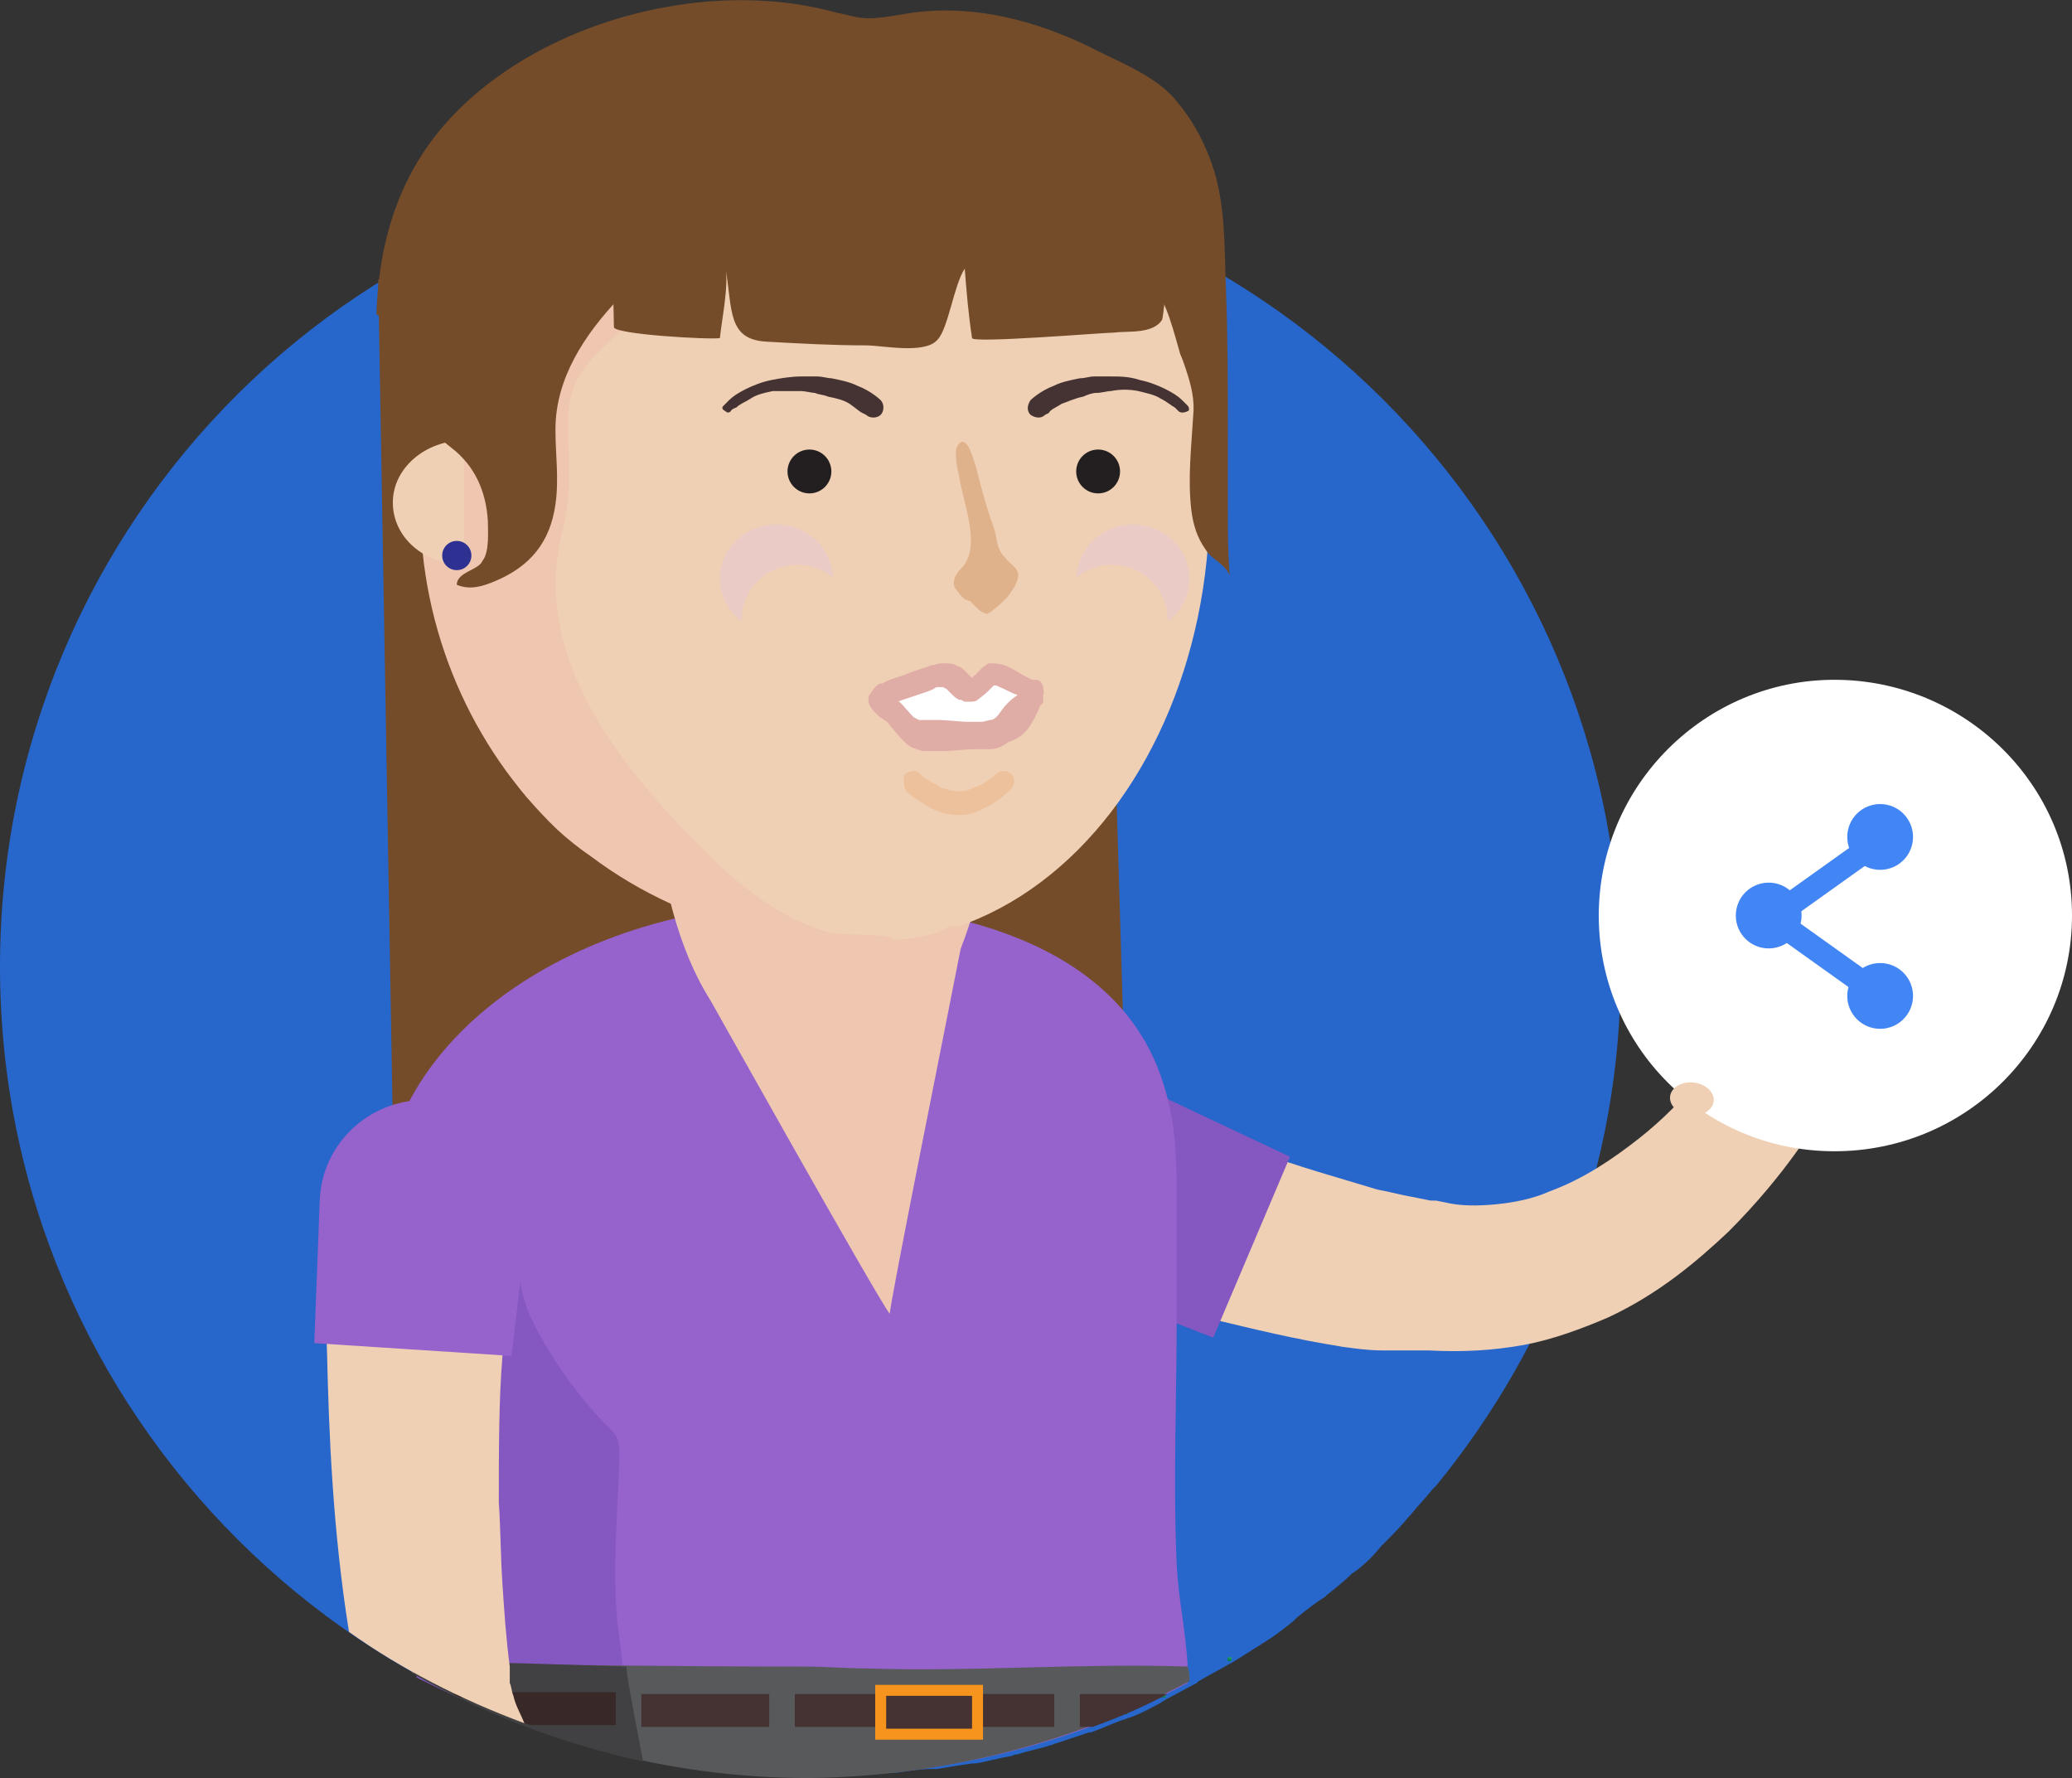 <?xml version="1.0" encoding="utf-8"?>
<!-- Generator: Adobe Illustrator 19.1.0, SVG Export Plug-In . SVG Version: 6.00 Build 0)  -->
<svg version="1.2" baseProfile="tiny" id="Layer_1" xmlns="http://www.w3.org/2000/svg" xmlns:xlink="http://www.w3.org/1999/xlink"
	 x="0px" y="0px" viewBox="-248 348.8 113.4 97.3" xml:space="preserve">
<rect x="-248" y="348.8" width="113.4" height="97.3" fill="#333333" stroke="none"/>
<g>
	<g>
		<polygon fill="#19955A" points="-177,437.2 -177.1,437.1 -177.1,437.1 -177,437.1 		"/>
		<polygon fill="#189359" points="-177,437.2 -177.1,437.1 -177.1,437.1 		"/>
		<polygon fill="#179258" points="-177,437.2 -177.1,437.1 -177.1,437.1 		"/>
		<polygon fill="#169057" points="-177,437.2 -177.1,437.1 -177.1,437.1 		"/>
		<polygon fill="#168F56" points="-177,437.2 -177.1,437.1 -177.1,437.1 		"/>
		<polygon fill="#158E54" points="-177,437.2 -177.1,437.1 -177.1,437.1 		"/>
		<polygon fill="#148C53" points="-177,437.2 -177.1,437.1 -177.1,437.1 		"/>
		<polygon fill="#138B52" points="-177,437.2 -177.1,437.1 -177.1,437.1 		"/>
		<polygon fill="#138A51" points="-177,437.2 -177.2,437.1 -177.1,437.1 		"/>
		<polygon fill="#128850" points="-177,437.2 -177.2,437.1 -177.2,437.1 		"/>
		<polygon fill="#11874F" points="-177,437.2 -177.2,437.1 -177.2,437.1 		"/>
		<polygon fill="#10864F" points="-177,437.2 -177.2,437.1 -177.2,437.1 		"/>
		<polygon fill="#10854E" points="-177,437.2 -177.2,437.1 -177.2,437.1 		"/>
		<polygon fill="#0F834D" points="-177,437.2 -177.2,437.1 -177.2,437.1 		"/>
		<polygon fill="#0E824C" points="-177,437.2 -177.2,437.1 -177.2,437.1 -177.2,437.1 		"/>
		<polygon fill="#0E814B" points="-177.2,437 -176.9,437.2 -176.9,437.2 		"/>
		<polygon fill="#0D804A" points="-177.2,437 -176.9,437.2 -176.9,437.2 		"/>
		<polygon fill="#0D7F49" points="-177.2,437.1 -176.9,437.3 -176.9,437.3 		"/>
		<polygon fill="#0C7E48" points="-177.2,437.1 -176.9,437.3 -176.9,437.3 		"/>
		<polygon fill="#0B7D48" points="-177.2,437.1 -176.9,437.3 -176.9,437.3 		"/>
		<polygon fill="#0B7C47" points="-177.2,437.1 -176.9,437.3 -176.9,437.3 		"/>
		<polygon fill="#0A7B46" points="-177.2,437.1 -176.9,437.3 -176.9,437.3 		"/>
		<polygon fill="#0A7A45" points="-177.2,437.1 -176.9,437.3 -176.9,437.3 		"/>
		<polygon fill="#097945" points="-177.2,437.1 -176.9,437.3 -176.9,437.3 		"/>
		<polygon fill="#097844" points="-177.2,437.1 -176.9,437.3 -176.9,437.3 		"/>
		<polygon fill="#087743" points="-177,437.2 -177.2,437.1 -177.2,437.1 -177,437.2 		"/>
		<polygon fill="#087643" points="-177,437.2 -177.2,437.1 -177.2,437.1 		"/>
		<polygon fill="#077542" points="-177,437.2 -177.2,437.1 -177.2,437.1 		"/>
		<polygon fill="#077441" points="-177,437.2 -177.2,437.1 -177.2,437.1 		"/>
		<polygon fill="#067441" points="-177,437.2 -177.2,437.1 -177.2,437.1 		"/>
		<polygon fill="#067340" points="-177,437.2 -177.2,437.1 -177.2,437.1 		"/>
		<polygon fill="#067240" points="-177,437.2 -177.2,437.1 -177.2,437.1 		"/>
		<polygon fill="#05713F" points="-177,437.2 -177.2,437.1 -177.2,437.1 		"/>
		<polygon fill="#05713F" points="-177,437.2 -177.2,437.2 -177.2,437.1 		"/>
		<path fill="none" d="M-177,437.1l-0.2,0.2L-177,437.1z"/>
	</g>
	<g>
		<polygon fill="#1D9D60" points="-170.8,431.4 -170.7,431.4 -170.7,431.4 		"/>
		<polygon fill="#1C9B5F" points="-170.8,431.4 -170.7,431.4 -170.7,431.4 		"/>
		<polygon fill="#1B9A5D" points="-170.8,431.4 -170.7,431.4 -170.7,431.4 		"/>
		<polygon fill="#1A985C" points="-170.8,431.4 -170.7,431.4 -170.7,431.4 		"/>
		<polygon fill="#1A965B" points="-170.8,431.4 -170.7,431.4 -170.7,431.4 		"/>
		<polygon fill="#19955A" points="-170.8,431.4 -170.7,431.4 -170.7,431.4 		"/>
		<polygon fill="#189359" points="-170.8,431.4 -170.7,431.4 -170.7,431.4 		"/>
		<polygon fill="#179258" points="-170.8,431.4 -170.7,431.4 -170.7,431.4 		"/>
		<polygon fill="#169057" points="-170.8,431.4 -170.7,431.4 -170.7,431.4 		"/>
		<polygon fill="#168F56" points="-170.8,431.4 -170.7,431.5 -170.7,431.5 		"/>
		<polygon fill="#158E54" points="-170.8,431.4 -170.7,431.5 -170.7,431.5 		"/>
		<polygon fill="#148C53" points="-170.8,431.4 -170.7,431.5 -170.7,431.5 		"/>
		<polygon fill="#138A51" points="-170.8,431.4 -170.7,431.5 -170.7,431.5 		"/>
		<polygon fill="#128850" points="-170.8,431.4 -170.7,431.5 -170.7,431.5 		"/>
		<polygon fill="#11874F" points="-170.8,431.4 -170.7,431.5 -170.7,431.5 		"/>
		<polygon fill="#10864F" points="-170.8,431.4 -170.7,431.5 -170.7,431.5 		"/>
		<polygon fill="#10854E" points="-170.8,431.4 -170.7,431.5 -170.7,431.5 		"/>
		<polygon fill="#0F834D" points="-170.8,431.4 -170.7,431.5 -170.7,431.5 		"/>
		<polygon fill="#0E824C" points="-170.8,431.4 -170.7,431.5 -170.7,431.5 		"/>
		<polygon fill="#0E814B" points="-170.8,431.4 -170.7,431.5 -170.7,431.5 		"/>
		<polygon fill="#0D804A" points="-170.8,431.4 -170.7,431.5 -170.7,431.5 		"/>
		<polygon fill="#0D7F49" points="-170.8,431.4 -170.7,431.5 -170.7,431.5 		"/>
		<polygon fill="#0C7E48" points="-170.8,431.4 -170.7,431.5 -170.7,431.5 		"/>
		<polygon fill="#0B7D48" points="-170.8,431.4 -170.7,431.5 -170.7,431.5 		"/>
		<polygon fill="#0B7C47" points="-170.8,431.4 -170.7,431.5 -170.7,431.5 		"/>
		<polygon fill="#0A7B46" points="-170.8,431.5 -170.7,431.5 -170.7,431.5 		"/>
		<polygon fill="#0A7A45" points="-170.8,431.5 -170.7,431.5 -170.7,431.5 		"/>
		<polygon fill="#097945" points="-170.8,431.5 -170.7,431.5 -170.7,431.5 		"/>
		<polygon fill="#097844" points="-170.8,431.5 -170.7,431.5 -170.7,431.5 		"/>
		<polygon fill="#087743" points="-170.8,431.5 -170.7,431.5 -170.7,431.5 		"/>
		<polygon fill="#087643" points="-170.8,431.5 -170.7,431.5 -170.7,431.5 		"/>
		<polygon fill="#077542" points="-170.8,431.5 -170.7,431.5 -170.7,431.5 		"/>
		<polygon fill="#077441" points="-170.8,431.5 -170.7,431.5 -170.7,431.5 		"/>
		<polygon fill="#067441" points="-170.8,431.5 -170.7,431.5 -170.7,431.5 		"/>
		<polygon fill="#067340" points="-170.8,431.5 -170.7,431.5 -170.7,431.5 		"/>
		<polygon fill="#067240" points="-170.8,431.5 -170.7,431.5 -170.7,431.5 		"/>
		<polygon fill="#05713F" points="-170.8,431.5 -170.7,431.5 -170.7,431.5 		"/>
		<polygon fill="#04703E" points="-170.8,431.5 -170.7,431.5 -170.7,431.5 		"/>
		<polygon fill="#046F3E" points="-170.8,431.5 -170.7,431.5 -170.7,431.5 		"/>
		<polygon fill="#046F3D" points="-170.8,431.5 -170.7,431.5 -170.7,431.5 		"/>
		<polygon fill="#036E3D" points="-170.8,431.5 -170.7,431.5 -170.7,431.5 		"/>
		<polygon fill="#036E3C" points="-170.8,431.5 -170.7,431.6 -170.7,431.6 		"/>
		<polygon fill="#036D3C" points="-170.8,431.5 -170.7,431.6 -170.7,431.6 		"/>
		<polygon fill="#036D3B" points="-170.8,431.5 -170.7,431.6 -170.7,431.6 		"/>
		<polygon fill="#026C3B" points="-170.8,431.5 -170.7,431.6 -170.7,431.6 		"/>
		<polygon fill="#026C3B" points="-170.8,431.5 -170.7,431.6 -170.7,431.6 		"/>
		<polygon fill="#026B3A" points="-170.8,431.5 -170.7,431.6 -170.7,431.6 		"/>
	</g>
	<g>
		<polygon fill="#1D9D60" points="-175.5,435.9 -175.4,435.9 -175.4,435.9 		"/>
		<polygon fill="#1C9B5F" points="-175.5,435.9 -175.4,435.9 -175.4,435.9 		"/>
		<polygon fill="#1B9A5D" points="-175.5,435.9 -175.4,435.9 -175.4,435.9 		"/>
		<polygon fill="#1A985C" points="-175.5,435.9 -175.4,435.9 -175.4,435.9 		"/>
		<polygon fill="#1A965B" points="-175.5,435.9 -175.4,435.9 -175.4,435.9 		"/>
		<polygon fill="#19955A" points="-175.5,435.9 -175.4,435.9 -175.4,435.9 		"/>
		<polygon fill="#189359" points="-175.5,435.9 -175.4,435.9 -175.4,435.9 		"/>
		<polygon fill="#179258" points="-175.5,435.9 -175.4,435.9 -175.4,435.9 		"/>
		<polygon fill="#169057" points="-175.5,435.9 -175.4,435.9 -175.4,435.9 		"/>
		<polygon fill="#168F56" points="-175.5,435.9 -175.4,435.9 -175.4,435.9 		"/>
		<polygon fill="#158E54" points="-175.5,435.9 -175.4,435.9 -175.4,435.9 		"/>
		<polygon fill="#148C53" points="-175.5,435.9 -175.4,435.9 -175.4,435.9 		"/>
		<polygon fill="#138B52" points="-175.5,435.9 -175.4,435.9 -175.4,435.9 		"/>
		<polygon fill="#138A51" points="-175.5,435.9 -175.4,435.9 -175.4,435.9 		"/>
		<polygon fill="#128850" points="-175.5,435.9 -175.4,435.9 -175.4,435.9 		"/>
		<polygon fill="#11874F" points="-175.5,435.9 -175.4,435.9 -175.4,435.9 		"/>
		<polygon fill="#10864F" points="-175.5,435.9 -175.4,435.9 -175.4,435.9 		"/>
		<polygon fill="#10854E" points="-175.5,435.9 -175.4,435.9 -175.4,435.9 		"/>
		<polygon fill="#0E824C" points="-175.5,435.9 -175.4,435.9 -175.4,435.9 		"/>
		<polygon fill="#0E814B" points="-175.5,435.9 -175.4,435.9 -175.4,435.9 		"/>
		<polygon fill="#0D804A" points="-175.5,435.9 -175.4,435.9 -175.4,435.9 		"/>
		<polygon fill="#0D7F49" points="-175.5,435.9 -175.4,435.9 -175.4,435.9 		"/>
		<polygon fill="#0C7E48" points="-175.5,435.9 -175.4,435.9 -175.4,435.9 		"/>
		<polygon fill="#0B7D48" points="-175.5,435.9 -175.4,435.9 -175.4,435.9 		"/>
		<polygon fill="#0B7C47" points="-175.5,435.9 -175.4,435.9 -175.4,435.9 		"/>
		<polygon fill="#0A7B46" points="-175.5,435.9 -175.4,435.9 -175.4,435.9 		"/>
		<polygon fill="#0A7A45" points="-175.5,435.9 -175.4,435.9 -175.4,435.9 		"/>
		<polygon fill="#097945" points="-175.5,435.9 -175.4,435.9 -175.4,435.9 		"/>
		<polygon fill="#097844" points="-175.5,435.9 -175.4,435.9 -175.4,435.9 		"/>
		<polygon fill="#087743" points="-175.5,435.9 -175.4,435.9 -175.4,435.9 		"/>
		<polygon fill="#077542" points="-175.5,435.9 -175.4,435.9 -175.4,435.9 		"/>
		<polygon fill="#077441" points="-175.5,435.9 -175.4,435.9 -175.4,435.9 		"/>
		<polygon fill="#067441" points="-175.5,435.9 -175.4,435.9 -175.4,435.9 		"/>
		<polygon fill="#067340" points="-175.5,435.9 -175.4,435.9 -175.4,435.9 		"/>
		<polygon fill="#067240" points="-175.5,435.9 -175.4,435.9 -175.4,435.9 		"/>
		<polygon fill="#05713F" points="-175.5,435.9 -175.4,435.9 -175.4,435.9 		"/>
		<polygon fill="#05713F" points="-175.5,435.9 -175.4,435.9 -175.4,435.9 		"/>
		<polygon fill="#04703E" points="-175.5,435.9 -175.4,435.9 -175.4,435.9 		"/>
		<polygon fill="#046F3E" points="-175.5,435.9 -175.4,435.9 -175.4,435.9 		"/>
		<polygon fill="#046F3D" points="-175.5,435.9 -175.4,435.9 -175.4,435.9 		"/>
		<polygon fill="#036E3D" points="-175.5,435.9 -175.4,435.9 -175.4,435.9 		"/>
		<polygon fill="#036E3C" points="-175.5,435.9 -175.4,435.9 -175.4,435.9 		"/>
		<polygon fill="#036D3C" points="-175.5,435.9 -175.4,435.9 -175.4,435.9 		"/>
		<polygon fill="#036D3B" points="-175.5,435.9 -175.4,435.9 -175.4,435.9 		"/>
		<polygon fill="#026C3B" points="-175.5,435.9 -175.4,435.9 -175.4,435.9 		"/>
		<polygon fill="#026C3B" points="-175.5,435.9 -175.4,435.9 -175.4,435.9 		"/>
		<polygon fill="#026B3A" points="-175.5,435.9 -175.4,435.9 -175.4,435.9 		"/>
	</g>
	<g>
		<polygon fill="#1C9B5F" points="-169.4,429.9 -169.5,429.8 -169.5,429.8 -169.4,429.8 		"/>
		<polygon fill="#1B9A5D" points="-169.4,429.9 -169.5,429.8 -169.5,429.8 		"/>
		<polygon fill="#1A985C" points="-169.4,429.9 -169.5,429.8 -169.5,429.8 		"/>
		<polygon fill="#1A965B" points="-169.4,429.9 -169.5,429.8 -169.5,429.8 		"/>
		<polygon fill="#19955A" points="-169.4,429.9 -169.5,429.8 -169.5,429.8 		"/>
		<polygon fill="#189359" points="-169.4,429.9 -169.5,429.8 -169.5,429.8 		"/>
		<polygon fill="#179258" points="-169.4,429.9 -169.5,429.8 -169.5,429.8 		"/>
		<polygon fill="#169057" points="-169.4,429.9 -169.5,429.8 -169.5,429.8 		"/>
		<polygon fill="#168F56" points="-169.4,429.9 -169.5,429.8 -169.5,429.8 		"/>
		<polygon fill="#158E54" points="-169.4,429.9 -169.5,429.8 -169.5,429.8 		"/>
		<polygon fill="#148C53" points="-169.4,429.9 -169.6,429.8 -169.6,429.8 -169.5,429.8 		"/>
		<polygon fill="#138B52" points="-169.6,429.7 -169.4,429.8 -169.4,429.8 		"/>
		<polygon fill="#138A51" points="-169.6,429.7 -169.4,429.8 -169.4,429.8 		"/>
		<polygon fill="#128850" points="-169.6,429.8 -169.4,429.9 -169.4,429.9 		"/>
		<polygon fill="#11874F" points="-169.6,429.8 -169.4,429.9 -169.4,429.9 		"/>
		<polygon fill="#10864F" points="-169.6,429.8 -169.4,429.9 -169.4,429.9 		"/>
		<polygon fill="#10854E" points="-169.6,429.8 -169.4,429.9 -169.4,429.9 		"/>
		<polygon fill="#0F834D" points="-169.6,429.8 -169.4,429.9 -169.4,429.9 		"/>
		<polygon fill="#0E824C" points="-169.6,429.8 -169.4,429.9 -169.4,429.9 		"/>
		<polygon fill="#0E814B" points="-169.6,429.8 -169.4,429.9 -169.4,429.9 		"/>
		<polygon fill="#0D804A" points="-169.6,429.8 -169.4,429.9 -169.4,429.9 		"/>
		<polygon fill="#0D7F49" points="-169.6,429.8 -169.4,429.9 -169.4,429.9 		"/>
		<polygon fill="#0C7E48" points="-169.6,429.8 -169.4,429.9 -169.4,429.9 		"/>
		<polygon fill="#0B7D48" points="-169.6,429.8 -169.4,429.9 -169.4,429.9 		"/>
		<polygon fill="#0B7C47" points="-169.6,429.8 -169.4,429.9 -169.4,429.9 		"/>
		<polygon fill="#0A7B46" points="-169.6,429.8 -169.4,429.9 -169.4,429.9 		"/>
		<polygon fill="#0A7A45" points="-169.6,429.8 -169.4,429.9 -169.4,429.9 		"/>
		<polygon fill="#097945" points="-169.6,429.8 -169.4,429.9 -169.4,429.9 		"/>
		<polygon fill="#097844" points="-169.6,429.8 -169.4,429.9 -169.4,429.9 		"/>
		<polygon fill="#087743" points="-169.6,429.8 -169.4,429.9 -169.4,429.9 		"/>
		<polygon fill="#087643" points="-169.6,429.8 -169.4,429.9 -169.4,429.9 		"/>
		<polygon fill="#077542" points="-169.6,429.8 -169.4,429.9 -169.4,429.9 		"/>
		<polygon fill="#077441" points="-169.6,429.8 -169.4,429.9 -169.4,429.9 		"/>
		<polygon fill="#067441" points="-169.6,429.8 -169.4,429.9 -169.4,429.9 		"/>
		<polygon fill="#067340" points="-169.6,429.8 -169.4,429.9 -169.4,429.9 		"/>
		<polygon fill="#067240" points="-169.6,429.8 -169.4,429.9 -169.4,429.9 		"/>
		<polygon fill="#05713F" points="-169.6,429.8 -169.4,429.9 -169.4,429.9 		"/>
		<polygon fill="#05713F" points="-169.4,430 -169.6,429.9 -169.6,429.9 -169.4,430 		"/>
		<polygon fill="#04703E" points="-169.4,430 -169.6,429.9 -169.6,429.9 		"/>
		<polygon fill="#046F3E" points="-169.4,430 -169.6,429.9 -169.6,429.9 		"/>
		<polygon fill="#046F3D" points="-169.4,430 -169.6,429.9 -169.6,429.9 		"/>
		<polygon fill="#036E3D" points="-169.4,430 -169.6,429.9 -169.6,429.9 		"/>
		<polygon fill="#036E3C" points="-169.4,430 -169.6,429.9 -169.6,429.9 		"/>
		<polygon fill="#036D3C" points="-169.4,430 -169.6,429.9 -169.6,429.9 		"/>
		<polygon fill="#036D3B" points="-169.4,430 -169.6,429.9 -169.6,429.9 		"/>
		<polygon fill="#026C3B" points="-169.4,430 -169.6,429.9 -169.6,429.9 		"/>
		<polygon fill="#026C3B" points="-169.4,430 -169.6,429.9 -169.6,429.9 		"/>
		<polygon fill="#026B3A" points="-169.4,430 -169.6,429.9 -169.6,429.9 		"/>
		<polygon fill="#026B3A" points="-169.5,430 -169.6,429.9 -169.6,429.9 -169.4,430 		"/>
		<polygon fill="#016A3A" points="-169.5,430 -169.6,430 -169.6,429.9 		"/>
		<path fill="none" d="M-169.4,429.8l-0.2,0.2L-169.4,429.8z"/>
	</g>
	<g>
		<polygon fill="#2BB673" points="-172.2,432.9 -172.2,432.9 -172.2,433.1 -172.4,433.1 -172.4,432.9 		"/>
		<polygon fill="#1B9A5D" points="-172.2,433 -172.3,432.9 -172.3,432.9 -172.2,432.9 		"/>
		<polygon fill="#1A985C" points="-172.2,433 -172.3,432.9 -172.3,432.9 		"/>
		<polygon fill="#1A965B" points="-172.2,433 -172.3,432.9 -172.3,432.9 		"/>
		<polygon fill="#19955A" points="-172.2,433 -172.3,432.9 -172.3,432.9 		"/>
		<polygon fill="#189359" points="-172.2,433 -172.3,432.9 -172.3,432.9 		"/>
		<polygon fill="#179258" points="-172.2,433 -172.3,432.9 -172.3,432.9 		"/>
		<polygon fill="#169057" points="-172.2,433 -172.3,432.9 -172.3,432.9 		"/>
		<polygon fill="#168F56" points="-172.2,433 -172.4,432.9 -172.3,432.9 		"/>
		<polygon fill="#158E54" points="-172.2,433 -172.4,432.9 -172.4,432.9 		"/>
		<polygon fill="#148C53" points="-172.2,433 -172.4,432.9 -172.4,432.9 		"/>
		<polygon fill="#138B52" points="-172.2,433 -172.4,432.9 -172.4,432.9 		"/>
		<polygon fill="#138A51" points="-172.2,433 -172.4,432.9 -172.4,432.9 		"/>
		<polygon fill="#128850" points="-172.2,433 -172.4,432.9 -172.4,432.9 -172.4,432.9 		"/>
		<polygon fill="#11874F" points="-172.4,432.8 -172.1,433 -172.1,433 		"/>
		<polygon fill="#10864F" points="-172.4,432.8 -172.1,433 -172.1,433 		"/>
		<polygon fill="#10854E" points="-172.4,432.9 -172.1,433.1 -172.1,433.1 		"/>
		<polygon fill="#0F834D" points="-172.4,432.9 -172.1,433.1 -172.1,433.1 		"/>
		<polygon fill="#0E824C" points="-172.4,432.9 -172.1,433.1 -172.1,433.1 		"/>
		<polygon fill="#0E814B" points="-172.4,432.9 -172.1,433.1 -172.1,433.1 		"/>
		<polygon fill="#0D804A" points="-172.4,432.9 -172.1,433.1 -172.1,433.1 		"/>
		<polygon fill="#0D7F49" points="-172.4,432.9 -172.1,433.1 -172.1,433.1 		"/>
		<polygon fill="#0C7E48" points="-172.4,432.9 -172.1,433.1 -172.1,433.1 		"/>
		<polygon fill="#0B7D48" points="-172.4,432.9 -172.1,433.1 -172.1,433.1 		"/>
		<polygon fill="#0B7C47" points="-172.4,432.9 -172.1,433.1 -172.1,433.1 		"/>
		<polygon fill="#0A7B46" points="-172.4,432.9 -172.1,433.1 -172.1,433.1 		"/>
		<polygon fill="#0A7A45" points="-172.4,432.9 -172.1,433.1 -172.1,433.1 		"/>
		<polygon fill="#097945" points="-172.4,432.9 -172.1,433.1 -172.1,433.1 		"/>
		<polygon fill="#097844" points="-172.4,432.9 -172.1,433.1 -172.1,433.1 		"/>
		<polygon fill="#087743" points="-172.4,432.9 -172.1,433.1 -172.1,433.1 		"/>
		<polygon fill="#087643" points="-172.4,432.9 -172.1,433.1 -172.1,433.1 		"/>
		<polygon fill="#077542" points="-172.4,432.9 -172.1,433.1 -172.1,433.1 		"/>
		<polygon fill="#077441" points="-172.4,432.9 -172.1,433.1 -172.1,433.1 		"/>
		<polygon fill="#067441" points="-172.4,432.9 -172.1,433.1 -172.1,433.1 		"/>
		<polygon fill="#067340" points="-172.2,433.1 -172.4,433 -172.4,433 -172.2,433.1 		"/>
		<polygon fill="#067240" points="-172.2,433.1 -172.4,433 -172.4,433 		"/>
		<polygon fill="#05713F" points="-172.2,433.1 -172.4,433 -172.4,433 		"/>
		<polygon fill="#05713F" points="-172.2,433.1 -172.4,433 -172.4,433 		"/>
		<polygon fill="#04703E" points="-172.2,433.1 -172.4,433 -172.4,433 		"/>
		<polygon fill="#046F3E" points="-172.2,433.1 -172.4,433 -172.4,433 		"/>
		<polygon fill="#046F3D" points="-172.2,433.1 -172.4,433 -172.4,433 		"/>
		<polygon fill="#036E3D" points="-172.2,433.1 -172.4,433 -172.4,433 		"/>
		<polygon fill="#036E3C" points="-172.2,433.1 -172.4,433 -172.4,433 		"/>
		<polygon fill="#036D3C" points="-172.2,433.1 -172.4,433 -172.4,433 		"/>
		<polygon fill="#036D3B" points="-172.2,433.1 -172.4,433 -172.4,433 		"/>
		<polygon fill="#026C3B" points="-172.2,433.1 -172.4,433 -172.4,433 		"/>
		<polygon fill="#026C3B" points="-172.3,433.1 -172.4,433 -172.4,433 -172.2,433.1 		"/>
		<polygon fill="#026B3A" points="-172.3,433.1 -172.4,433 -172.4,433 		"/>
		<polygon fill="#026B3A" points="-172.3,433.1 -172.4,433 -172.4,433 		"/>
		<polygon fill="#016A3A" points="-172.3,433.1 -172.4,433 -172.4,433 		"/>
		<polygon fill="#016A3A" points="-172.3,433.1 -172.4,433.1 -172.4,433 		"/>
		<path fill="none" d="M-172.2,432.9l-0.2,0.2L-172.2,432.9z"/>
	</g>
	<g>
		<polygon fill="#1E9E61" points="-173.7,434.5 -173.8,434.4 -173.8,434.4 -173.7,434.4 		"/>
		<polygon fill="#1D9D60" points="-173.7,434.5 -173.9,434.4 -173.8,434.4 		"/>
		<polygon fill="#1C9B5F" points="-173.7,434.5 -173.9,434.4 -173.9,434.4 		"/>
		<polygon fill="#1B9A5D" points="-173.7,434.5 -173.9,434.4 -173.9,434.4 		"/>
		<polygon fill="#1A985C" points="-173.7,434.5 -173.9,434.4 -173.9,434.4 		"/>
		<polygon fill="#1A965B" points="-173.7,434.5 -173.9,434.4 -173.9,434.4 		"/>
		<polygon fill="#19955A" points="-173.7,434.5 -173.9,434.4 -173.9,434.4 		"/>
		<polygon fill="#189359" points="-173.7,434.5 -173.9,434.4 -173.9,434.4 		"/>
		<polygon fill="#179258" points="-173.7,434.5 -173.9,434.4 -173.9,434.4 		"/>
		<polygon fill="#169057" points="-173.7,434.5 -173.9,434.4 -173.9,434.4 		"/>
		<polygon fill="#168F56" points="-173.7,434.5 -173.9,434.4 -173.9,434.4 		"/>
		<polygon fill="#158E54" points="-173.7,434.5 -173.9,434.4 -173.9,434.4 		"/>
		<polygon fill="#148C53" points="-173.7,434.5 -173.9,434.4 -173.9,434.4 		"/>
		<polygon fill="#138B52" points="-173.7,434.5 -174,434.4 -173.9,434.4 		"/>
		<polygon fill="#138A51" points="-173.7,434.5 -174,434.4 -174,434.4 		"/>
		<polygon fill="#128850" points="-173.7,434.5 -174,434.4 -174,434.4 		"/>
		<polygon fill="#11874F" points="-173.7,434.5 -174,434.4 -174,434.4 		"/>
		<polygon fill="#10864F" points="-173.7,434.5 -174,434.4 -174,434.4 -174,434.4 		"/>
		<polygon fill="#10854E" points="-174,434.4 -173.7,434.6 -173.7,434.6 		"/>
		<polygon fill="#0F834D" points="-174,434.4 -173.7,434.6 -173.7,434.6 		"/>
		<polygon fill="#0E824C" points="-174,434.4 -173.7,434.6 -173.7,434.6 		"/>
		<polygon fill="#0E814B" points="-174,434.4 -173.7,434.6 -173.7,434.6 		"/>
		<polygon fill="#0D804A" points="-174,434.4 -173.7,434.6 -173.7,434.6 		"/>
		<polygon fill="#0D7F49" points="-174,434.4 -173.7,434.6 -173.7,434.6 		"/>
		<polygon fill="#0C7E48" points="-174,434.4 -173.7,434.6 -173.7,434.6 		"/>
		<polygon fill="#0B7D48" points="-174,434.4 -173.7,434.6 -173.7,434.6 		"/>
		<polygon fill="#0B7C47" points="-174,434.4 -173.7,434.6 -173.7,434.6 		"/>
		<polygon fill="#0A7B46" points="-174,434.4 -173.7,434.6 -173.7,434.6 		"/>
		<polygon fill="#0A7A45" points="-174,434.4 -173.7,434.6 -173.7,434.6 		"/>
		<polygon fill="#097945" points="-174,434.4 -173.7,434.6 -173.7,434.6 		"/>
		<polygon fill="#097844" points="-174,434.4 -173.7,434.6 -173.7,434.6 		"/>
		<polygon fill="#087743" points="-174,434.4 -173.7,434.6 -173.7,434.6 		"/>
		<polygon fill="#087643" points="-174,434.4 -173.7,434.6 -173.7,434.6 		"/>
		<polygon fill="#077542" points="-174,434.4 -173.7,434.6 -173.7,434.6 		"/>
		<polygon fill="#077441" points="-173.7,434.6 -174,434.5 -174,434.5 -173.7,434.6 		"/>
		<polygon fill="#067441" points="-173.7,434.6 -174,434.5 -174,434.5 		"/>
		<polygon fill="#067340" points="-173.7,434.6 -174,434.5 -174,434.5 		"/>
		<polygon fill="#067240" points="-173.8,434.6 -174,434.5 -174,434.5 -173.7,434.6 		"/>
		<polygon fill="#05713F" points="-173.8,434.6 -174,434.5 -174,434.5 		"/>
		<polygon fill="#05713F" points="-173.8,434.6 -174,434.5 -174,434.5 		"/>
		<polygon fill="#04703E" points="-173.8,434.6 -174,434.5 -174,434.5 		"/>
		<polygon fill="#046F3E" points="-173.8,434.6 -174,434.5 -174,434.5 		"/>
		<polygon fill="#046F3D" points="-173.8,434.6 -174,434.5 -174,434.5 		"/>
		<polygon fill="#036E3D" points="-173.8,434.6 -174,434.5 -174,434.5 		"/>
		<polygon fill="#036E3C" points="-173.8,434.6 -174,434.5 -174,434.5 		"/>
		<polygon fill="#036D3C" points="-173.8,434.6 -174,434.5 -174,434.5 		"/>
		<polygon fill="#036D3B" points="-173.8,434.6 -174,434.5 -174,434.5 		"/>
		<polygon fill="#026C3B" points="-173.8,434.6 -174,434.5 -174,434.5 		"/>
		<polygon fill="#026C3B" points="-173.8,434.6 -174,434.5 -174,434.5 		"/>
		<polygon fill="#026B3A" points="-173.9,434.6 -174,434.5 -174,434.5 -173.8,434.6 		"/>
		<polygon fill="#026B3A" points="-173.9,434.6 -174,434.5 -174,434.5 		"/>
		<polygon fill="#016A3A" points="-173.9,434.6 -174,434.6 -174,434.5 		"/>
		<path fill="none" d="M-173.7,434.4l-0.3,0.2L-173.7,434.4z"/>
	</g>
	<g>
	</g>
	<g>
		<polygon fill="#26AC6C" points="-178.7,438.4 -178.8,438.3 -178.7,438.3 -178.7,438.3 		"/>
		<polygon fill="#25AB6A" points="-178.7,438.4 -178.8,438.3 -178.8,438.3 		"/>
		<polygon fill="#24A969" points="-178.7,438.4 -178.8,438.3 -178.8,438.3 		"/>
		<polygon fill="#23A768" points="-178.7,438.4 -178.8,438.3 -178.8,438.3 		"/>
		<polygon fill="#22A566" points="-178.7,438.4 -178.8,438.3 -178.8,438.3 		"/>
		<polygon fill="#21A365" points="-178.7,438.4 -178.8,438.3 -178.8,438.3 		"/>
		<polygon fill="#20A264" points="-178.7,438.4 -178.8,438.3 -178.8,438.3 		"/>
		<polygon fill="#1FA062" points="-178.7,438.4 -178.8,438.3 -178.8,438.3 		"/>
		<polygon fill="#1E9E61" points="-178.7,438.4 -178.8,438.3 -178.8,438.3 		"/>
		<polygon fill="#1D9D60" points="-178.7,438.4 -178.8,438.3 -178.8,438.3 		"/>
		<polygon fill="#1C9B5F" points="-178.7,438.4 -178.8,438.3 -178.8,438.3 		"/>
		<polygon fill="#1B9A5D" points="-178.7,438.4 -178.9,438.3 -178.8,438.3 		"/>
		<polygon fill="#1A985C" points="-178.7,438.4 -178.9,438.3 -178.9,438.3 		"/>
		<polygon fill="#1A965B" points="-178.7,438.4 -178.9,438.3 -178.9,438.3 		"/>
		<polygon fill="#19955A" points="-178.7,438.4 -178.9,438.3 -178.9,438.3 		"/>
		<polygon fill="#189359" points="-178.7,438.4 -178.9,438.3 -178.9,438.3 		"/>
		<polygon fill="#179258" points="-178.7,438.4 -178.9,438.3 -178.9,438.3 		"/>
		<polygon fill="#169057" points="-178.7,438.4 -178.9,438.3 -178.9,438.3 		"/>
		<polygon fill="#168F56" points="-178.7,438.4 -178.9,438.3 -178.9,438.3 		"/>
		<polygon fill="#158E54" points="-178.7,438.4 -178.9,438.3 -178.9,438.3 		"/>
		<polygon fill="#148C53" points="-178.7,438.5 -178.9,438.3 -178.9,438.3 -178.7,438.4 		"/>
		<polygon fill="#138B52" points="-178.7,438.5 -178.9,438.3 -178.9,438.3 		"/>
		<polygon fill="#138A51" points="-178.7,438.5 -178.9,438.3 -178.9,438.3 		"/>
		<polygon fill="#128850" points="-178.7,438.5 -179,438.3 -178.9,438.3 		"/>
		<polygon fill="#11874F" points="-178.7,438.5 -179,438.3 -179,438.3 		"/>
		<polygon fill="#10864F" points="-178.7,438.5 -179,438.3 -179,438.3 		"/>
		<polygon fill="#10854E" points="-178.7,438.5 -179,438.3 -179,438.3 		"/>
		<polygon fill="#0F834D" points="-178.7,438.5 -179,438.3 -179,438.3 		"/>
		<polygon fill="#0E824C" points="-178.7,438.5 -179,438.3 -179,438.3 		"/>
		<polygon fill="#0E814B" points="-178.7,438.5 -179,438.3 -179,438.3 		"/>
		<polygon fill="#0D804A" points="-178.7,438.5 -179,438.3 -179,438.3 -179,438.3 		"/>
		<polygon fill="#0D7F49" points="-179,438.3 -178.6,438.5 -178.6,438.5 		"/>
		<polygon fill="#0C7E48" points="-179,438.3 -178.6,438.5 -178.6,438.5 		"/>
		<polygon fill="#0B7D48" points="-179,438.3 -178.6,438.5 -178.6,438.5 		"/>
		<polygon fill="#0B7C47" points="-179,438.3 -178.6,438.5 -178.6,438.5 		"/>
		<polygon fill="#0A7B46" points="-179,438.3 -178.6,438.5 -178.6,438.5 		"/>
		<polygon fill="#0A7A45" points="-179,438.3 -178.6,438.5 -178.6,438.5 		"/>
		<polygon fill="#097945" points="-178.7,438.5 -179,438.4 -179,438.4 -178.7,438.5 		"/>
		<polygon fill="#097844" points="-178.7,438.5 -179,438.4 -179,438.4 		"/>
		<polygon fill="#087743" points="-178.7,438.5 -179,438.4 -179,438.4 		"/>
		<polygon fill="#087643" points="-178.7,438.5 -179,438.4 -179,438.4 		"/>
		<polygon fill="#077542" points="-178.7,438.5 -179,438.4 -179,438.4 		"/>
		<polygon fill="#077441" points="-178.8,438.5 -179,438.4 -179,438.4 -178.7,438.5 		"/>
		<polygon fill="#067441" points="-178.8,438.5 -179,438.4 -179,438.4 		"/>
		<polygon fill="#067340" points="-178.8,438.5 -179,438.4 -179,438.4 		"/>
		<polygon fill="#067240" points="-178.8,438.5 -179,438.4 -179,438.4 		"/>
		<polygon fill="#05713F" points="-178.8,438.5 -179,438.4 -179,438.4 		"/>
		<polygon fill="#05713F" points="-178.8,438.5 -179,438.4 -179,438.4 		"/>
		<polygon fill="#04703E" points="-178.8,438.5 -179,438.4 -179,438.4 		"/>
		<polygon fill="#046F3E" points="-178.8,438.5 -179,438.4 -179,438.4 		"/>
		<polygon fill="#046F3D" points="-178.8,438.5 -179,438.4 -179,438.4 		"/>
		<polygon fill="#036E3D" points="-178.8,438.5 -179,438.4 -179,438.4 		"/>
		<polygon fill="#036E3C" points="-178.8,438.5 -179,438.4 -179,438.4 		"/>
		<polygon fill="#036D3C" points="-178.9,438.5 -179,438.4 -179,438.4 -178.8,438.5 		"/>
		<polygon fill="#036D3B" points="-178.9,438.5 -179,438.4 -179,438.4 		"/>
		<polygon fill="#026C3B" points="-178.9,438.5 -179,438.4 -179,438.4 		"/>
		<polygon fill="#026C3B" points="-178.9,438.5 -179,438.5 -179,438.4 		"/>
		<path fill="none" d="M-178.7,438.3c-0.1,0.1-0.2,0.1-0.3,0.2C-178.9,438.5-178.8,438.4-178.7,438.3z"/>
	</g>
	<g>
		<polygon fill="#21A365" points="-194.7,445.1 -194.6,445.1 -194.6,445.1 		"/>
		<polygon fill="#20A264" points="-194.7,445.1 -194.6,445.1 -194.6,445.1 		"/>
		<polygon fill="#1FA062" points="-194.7,445.1 -194.6,445.1 -194.6,445.1 		"/>
		<polygon fill="#1E9E61" points="-194.7,445.1 -194.6,445.1 -194.6,445.1 		"/>
		<polygon fill="#1D9D60" points="-194.7,445.1 -194.6,445.1 -194.6,445.1 		"/>
		<polygon fill="#1C9B5F" points="-194.7,445.1 -194.6,445.1 -194.6,445.1 		"/>
		<polygon fill="#1B9A5D" points="-194.7,445.1 -194.6,445.1 -194.6,445.1 		"/>
		<polygon fill="#1A985C" points="-194.7,445.1 -194.6,445.1 -194.6,445.1 		"/>
		<polygon fill="#1A965B" points="-194.7,445.1 -194.6,445.1 -194.6,445.1 		"/>
		<polygon fill="#036D3B" points="-194.9,445.1 -194.8,445.1 -194.8,445.1 		"/>
		<polygon fill="#026C3B" points="-194.9,445.1 -194.8,445.1 -194.8,445.1 		"/>
		<polygon fill="#026C3B" points="-194.9,445.1 -194.8,445.1 -194.8,445.1 		"/>
		<polygon fill="#026B3A" points="-194.9,445.1 -194.8,445.1 -194.8,445.1 		"/>
		<polygon fill="#026B3A" points="-194.9,445.1 -194.8,445.1 -194.8,445.1 		"/>
		<polygon fill="#016A3A" points="-194.9,445.1 -194.8,445.1 -194.8,445.1 		"/>
		<polygon fill="#016A3A" points="-194.9,445.1 -194.8,445.1 -194.8,445.1 		"/>
		<polygon fill="#016A39" points="-194.9,445.1 -194.8,445.1 -194.8,445.1 		"/>
	</g>
	<g>
		<polygon fill="#24A969" points="-198.9,445.8 -199,445.7 -198.9,445.7 		"/>
		<polygon fill="#23A768" points="-198.9,445.8 -199,445.7 -199,445.7 		"/>
		<polygon fill="#22A566" points="-198.9,445.8 -199,445.7 -199,445.7 		"/>
		<polygon fill="#21A365" points="-198.9,445.8 -199,445.7 -199,445.7 		"/>
		<polygon fill="#20A264" points="-198.9,445.8 -199,445.7 -199,445.7 -198.9,445.8 		"/>
		<polygon fill="#1FA062" points="-198.9,445.8 -199,445.7 -199,445.7 		"/>
		<polygon fill="#1E9E61" points="-198.9,445.8 -199,445.7 -199,445.7 		"/>
		<polygon fill="#1D9D60" points="-198.9,445.8 -199,445.7 -199,445.7 		"/>
		<polygon fill="#1C9B5F" points="-198.9,445.8 -199,445.7 -199,445.7 		"/>
		<polygon fill="#1B9A5D" points="-198.9,445.8 -199,445.7 -199,445.7 		"/>
		<polygon fill="#1A985C" points="-198.9,445.8 -199,445.7 -199,445.7 		"/>
		<polygon fill="#1A965B" points="-198.9,445.8 -199,445.7 -199,445.7 		"/>
		<polygon fill="#19955A" points="-199,445.8 -199,445.7 -199,445.7 -198.9,445.8 		"/>
		<polygon fill="#158E54" points="-199,445.8 -199.1,445.7 -199,445.7 		"/>
		<polygon fill="#148C53" points="-199,445.8 -199.1,445.7 -199.1,445.7 		"/>
		<polygon fill="#138B52" points="-199,445.8 -199.1,445.7 -199.1,445.7 		"/>
		<polygon fill="#138A51" points="-199,445.8 -199.1,445.7 -199.1,445.7 		"/>
		<polygon fill="#128850" points="-199,445.8 -199.1,445.7 -199.1,445.7 		"/>
		<polygon fill="#11874F" points="-199,445.8 -199.1,445.7 -199.1,445.7 		"/>
		<polygon fill="#10864F" points="-199,445.8 -199.1,445.7 -199.1,445.7 		"/>
		<polygon fill="#10854E" points="-199,445.8 -199.1,445.7 -199.1,445.7 		"/>
		<polygon fill="#0F834D" points="-199,445.8 -199.1,445.7 -199.1,445.7 		"/>
		<polygon fill="#0E824C" points="-199,445.8 -199.1,445.7 -199.1,445.7 		"/>
		<polygon fill="#0E814B" points="-199,445.8 -199.1,445.7 -199.1,445.7 		"/>
		<polygon fill="#0D804A" points="-199,445.8 -199.1,445.7 -199.1,445.7 		"/>
		<polygon fill="#0D7F49" points="-199.1,445.8 -199.1,445.7 -199.1,445.7 -199,445.8 		"/>
		<polygon fill="#097945" points="-199.1,445.8 -199.2,445.7 -199.1,445.7 		"/>
		<polygon fill="#097844" points="-199.1,445.8 -199.2,445.7 -199.2,445.7 		"/>
		<polygon fill="#087743" points="-199.1,445.8 -199.2,445.7 -199.2,445.7 		"/>
		<polygon fill="#087643" points="-199.1,445.8 -199.2,445.7 -199.2,445.7 		"/>
		<polygon fill="#077542" points="-199.1,445.8 -199.2,445.7 -199.2,445.7 		"/>
		<polygon fill="#077441" points="-199.1,445.8 -199.2,445.7 -199.2,445.7 		"/>
		<polygon fill="#067441" points="-199.1,445.8 -199.2,445.7 -199.2,445.7 		"/>
		<polygon fill="#067340" points="-199.1,445.8 -199.2,445.7 -199.2,445.7 		"/>
		<polygon fill="#067240" points="-199.1,445.8 -199.2,445.7 -199.2,445.7 		"/>
		<polygon fill="#05713F" points="-199.1,445.8 -199.2,445.7 -199.2,445.7 		"/>
		<polygon fill="#05713F" points="-199.1,445.8 -199.2,445.7 -199.2,445.7 		"/>
		<polygon fill="#04703E" points="-199.1,445.8 -199.2,445.7 -199.2,445.7 		"/>
		<polygon fill="#046F3E" points="-199.2,445.8 -199.2,445.7 -199.2,445.7 -199.1,445.8 		"/>
		<polygon fill="#036D3B" points="-199.2,445.8 -199.3,445.7 -199.2,445.7 		"/>
		<polygon fill="#026C3B" points="-199.2,445.8 -199.3,445.7 -199.3,445.7 		"/>
		<polygon fill="#026C3B" points="-199.2,445.8 -199.3,445.7 -199.3,445.7 		"/>
		<polygon fill="#026B3A" points="-199.2,445.8 -199.3,445.7 -199.3,445.7 		"/>
		<polygon fill="#026B3A" points="-199.2,445.8 -199.3,445.7 -199.3,445.7 		"/>
		<polygon fill="#016A3A" points="-199.2,445.8 -199.3,445.7 -199.3,445.7 		"/>
		<polygon fill="#016A3A" points="-199.2,445.8 -199.3,445.7 -199.3,445.7 		"/>
		<polygon fill="#016A39" points="-199.2,445.8 -199.3,445.8 -199.3,445.7 -199.3,445.7 		"/>
		<path fill="none" d="M-198.9,445.7c-0.1,0-0.3,0-0.4,0C-199.2,445.8-199,445.8-198.9,445.7z"/>
	</g>
	<g>
		<polygon fill="#168F56" points="-192.4,444.7 -192.6,444.6 -192.6,444.6 -192.4,444.6 		"/>
		<polygon fill="#158E54" points="-192.4,444.7 -192.6,444.6 -192.6,444.6 		"/>
		<polygon fill="#148C53" points="-192.4,444.7 -192.6,444.6 -192.6,444.6 		"/>
		<polygon fill="#138B52" points="-192.4,444.7 -192.6,444.6 -192.6,444.6 		"/>
		<polygon fill="#138A51" points="-192.4,444.7 -192.6,444.6 -192.6,444.6 		"/>
		<polygon fill="#128850" points="-192.4,444.7 -192.6,444.6 -192.6,444.6 		"/>
		<polygon fill="#11874F" points="-192.4,444.7 -192.6,444.6 -192.6,444.6 		"/>
		<polygon fill="#10864F" points="-192.4,444.7 -192.6,444.6 -192.6,444.6 		"/>
		<polygon fill="#10854E" points="-192.5,444.7 -192.6,444.6 -192.6,444.6 -192.4,444.7 		"/>
		<polygon fill="#0F834D" points="-192.5,444.7 -192.6,444.6 -192.6,444.6 		"/>
		<polygon fill="#0E824C" points="-192.5,444.7 -192.6,444.6 -192.6,444.6 		"/>
		<polygon fill="#0E814B" points="-192.5,444.7 -192.6,444.6 -192.6,444.6 		"/>
		<polygon fill="#0D804A" points="-192.5,444.7 -192.6,444.6 -192.6,444.6 		"/>
		<polygon fill="#0D7F49" points="-192.5,444.7 -192.6,444.6 -192.6,444.6 		"/>
		<polygon fill="#0C7E48" points="-192.5,444.7 -192.7,444.6 -192.6,444.6 		"/>
		<polygon fill="#0B7D48" points="-192.5,444.7 -192.7,444.6 -192.7,444.6 		"/>
		<polygon fill="#0B7C47" points="-192.5,444.7 -192.7,444.6 -192.7,444.6 		"/>
		<polygon fill="#0A7B46" points="-192.5,444.7 -192.7,444.6 -192.7,444.6 		"/>
		<polygon fill="#0A7A45" points="-192.5,444.7 -192.7,444.6 -192.7,444.6 		"/>
		<polygon fill="#097945" points="-192.5,444.7 -192.7,444.6 -192.7,444.6 		"/>
		<polygon fill="#097844" points="-192.5,444.7 -192.7,444.6 -192.7,444.6 		"/>
		<polygon fill="#087743" points="-192.5,444.7 -192.7,444.6 -192.7,444.6 		"/>
		<polygon fill="#087643" points="-192.5,444.7 -192.7,444.6 -192.7,444.6 		"/>
		<polygon fill="#077542" points="-192.6,444.7 -192.7,444.6 -192.7,444.6 -192.5,444.7 		"/>
		<polygon fill="#077441" points="-192.6,444.7 -192.7,444.6 -192.7,444.6 		"/>
		<polygon fill="#067441" points="-192.6,444.7 -192.7,444.6 -192.7,444.6 		"/>
		<polygon fill="#067340" points="-192.6,444.7 -192.7,444.6 -192.7,444.6 		"/>
		<polygon fill="#067240" points="-192.6,444.7 -192.7,444.6 -192.7,444.6 		"/>
		<polygon fill="#05713F" points="-192.6,444.7 -192.7,444.6 -192.7,444.6 		"/>
		<polygon fill="#05713F" points="-192.6,444.7 -192.8,444.6 -192.7,444.6 		"/>
		<polygon fill="#04703E" points="-192.6,444.7 -192.8,444.6 -192.8,444.6 		"/>
		<polygon fill="#046F3E" points="-192.6,444.7 -192.8,444.6 -192.8,444.6 -192.8,444.6 		"/>
		<polygon fill="#046F3D" points="-192.6,444.7 -192.8,444.6 -192.8,444.6 		"/>
		<polygon fill="#036E3D" points="-192.6,444.7 -192.8,444.6 -192.8,444.6 		"/>
		<polygon fill="#036E3C" points="-192.6,444.7 -192.8,444.6 -192.8,444.6 		"/>
		<polygon fill="#036D3C" points="-192.6,444.7 -192.8,444.6 -192.8,444.6 		"/>
		<polygon fill="#036D3B" points="-192.6,444.7 -192.8,444.6 -192.8,444.6 		"/>
		<polygon fill="#026C3B" points="-192.6,444.7 -192.8,444.6 -192.8,444.6 		"/>
		<polygon fill="#026C3B" points="-192.7,444.7 -192.8,444.6 -192.8,444.6 -192.6,444.7 		"/>
		<polygon fill="#026B3A" points="-192.7,444.7 -192.8,444.6 -192.8,444.6 		"/>
		<polygon fill="#026B3A" points="-192.7,444.7 -192.8,444.6 -192.8,444.6 		"/>
		<polygon fill="#016A3A" points="-192.7,444.7 -192.8,444.6 -192.8,444.6 		"/>
		<polygon fill="#016A3A" points="-192.7,444.7 -192.8,444.6 -192.8,444.6 		"/>
		<polygon fill="#016A39" points="-192.7,444.7 -192.8,444.6 -192.8,444.6 		"/>
		<polygon fill="#016939" points="-192.7,444.7 -192.8,444.6 -192.8,444.6 		"/>
		<polygon fill="#016939" points="-192.7,444.7 -192.8,444.6 -192.8,444.6 		"/>
		<polygon fill="#016939" points="-192.7,444.7 -192.8,444.6 -192.8,444.6 		"/>
		<polygon fill="#006939" points="-192.7,444.7 -192.8,444.6 -192.8,444.6 		"/>
		<polygon fill="#006938" points="-192.7,444.7 -192.8,444.6 -192.8,444.6 		"/>
		<polygon fill="#006838" points="-192.7,444.7 -192.8,444.6 -192.8,444.6 		"/>
		<polygon fill="#006838" points="-192.7,444.7 -192.8,444.6 -192.8,444.6 		"/>
		<polygon fill="#006838" points="-192.7,444.7 -192.8,444.6 -192.8,444.6 		"/>
		<polygon fill="#006838" points="-192.7,444.7 -192.8,444.6 -192.8,444.6 		"/>
		<polygon fill="#006838" points="-192.8,444.7 -192.8,444.6 -192.8,444.6 -192.7,444.7 		"/>
		<path fill="none" d="M-192.4,444.6c-0.1,0-0.2,0.1-0.4,0.1C-192.6,444.6-192.5,444.6-192.4,444.6z"/>
	</g>
	<g>
		<polygon fill="#26AC6C" points="-201.2,446 -201.3,445.9 -201.3,445.9 -201.2,445.9 		"/>
		<polygon fill="#25AB6A" points="-201.2,446 -201.3,445.9 -201.3,445.9 		"/>
		<polygon fill="#24A969" points="-201.3,446 -201.3,445.9 -201.3,445.9 -201.2,446 		"/>
		<polygon fill="#168F56" points="-201.3,446 -201.4,445.9 -201.3,445.9 		"/>
		<polygon fill="#158E54" points="-201.3,446 -201.4,445.9 -201.4,445.9 		"/>
		<polygon fill="#148C53" points="-201.3,446 -201.4,445.9 -201.4,445.9 		"/>
		<polygon fill="#138B52" points="-201.3,446 -201.4,445.9 -201.4,445.9 		"/>
		<polygon fill="#138A51" points="-201.3,446 -201.4,445.9 -201.4,445.9 		"/>
		<polygon fill="#128850" points="-201.3,446 -201.4,445.9 -201.4,445.9 		"/>
		<polygon fill="#11874F" points="-201.4,446 -201.4,445.9 -201.4,445.9 -201.3,446 		"/>
		<polygon fill="#087743" points="-201.4,446 -201.5,445.9 -201.4,445.9 		"/>
		<polygon fill="#087643" points="-201.4,446 -201.5,445.9 -201.5,445.9 		"/>
		<polygon fill="#077542" points="-201.4,446 -201.5,445.9 -201.5,445.9 		"/>
		<polygon fill="#077441" points="-201.4,446 -201.5,445.9 -201.5,445.9 		"/>
		<polygon fill="#067441" points="-201.4,446 -201.5,445.9 -201.5,445.9 		"/>
		<polygon fill="#067340" points="-201.4,446 -201.5,445.9 -201.5,445.9 		"/>
		<polygon fill="#067240" points="-201.5,446 -201.5,445.9 -201.5,445.9 -201.4,446 		"/>
		<polygon fill="#016A39" points="-201.5,446 -201.6,445.9 -201.5,445.9 		"/>
		<polygon fill="#016939" points="-201.5,446 -201.6,445.9 -201.6,445.9 		"/>
		<polygon fill="#016939" points="-201.5,446 -201.6,445.9 -201.6,445.9 		"/>
		<polygon fill="#016939" points="-201.5,446 -201.6,445.9 -201.6,445.9 		"/>
		<polygon fill="#006939" points="-201.5,446 -201.6,445.9 -201.6,445.9 		"/>
		<polygon fill="#006938" points="-201.6,446 -201.6,445.9 -201.6,445.9 -201.5,446 		"/>
		<polygon fill="#006838" points="-201.6,446 -201.6,446 -201.6,445.9 -201.2,445.9 -201.2,446 		"/>
	</g>
	<g>
		<path fill="#2766CB" d="M-203.7,446c0.7,0,1.4,0,2.1-0.1c0.1,0,0.2,0,0.3,0c0.7,0,1.3-0.1,2-0.1c0.1,0,0.3,0,0.4,0
			c0.7-0.1,1.3-0.2,2-0.2h0.2c0.6-0.1,1.2-0.2,1.9-0.3h0.2c0.6-0.1,1.3-0.3,1.9-0.4c0.1,0,0.2-0.1,0.4-0.1c0.6-0.2,1.2-0.3,1.8-0.5
			c0.1,0,0.2-0.1,0.3-0.1c0.6-0.2,1.2-0.4,1.8-0.6h0.1c0.6-0.2,1.2-0.5,1.8-0.7c0.1,0,0.2-0.1,0.3-0.1c0.6-0.2,1.1-0.5,1.7-0.8
			c0.1-0.1,0.2-0.1,0.3-0.2c0.6-0.3,1.1-0.6,1.7-0.9l0.1-0.1c0.5-0.3,1.1-0.6,1.6-0.9l0.2-0.1c0.5-0.3,1.1-0.7,1.6-1
			c0.1-0.1,0.2-0.1,0.3-0.2c0.5-0.3,1-0.7,1.5-1.1l0.2-0.2c0.5-0.4,1-0.8,1.5-1.1l0.1-0.1c0.5-0.4,1-0.8,1.4-1.2l0.3-0.2
			c0.5-0.4,0.9-0.8,1.3-1.3l0.2-0.2c0.4-0.4,0.9-0.9,1.3-1.4l0.1-0.1c0.4-0.5,0.8-0.9,1.2-1.4l0.2-0.2c6.3-7.7,10.1-17.5,10.1-28.1
			c0-24.5-19.9-44.3-44.3-44.3c-24.5-0.4-44.4,19.5-44.4,44S-228.1,446-203.7,446z"/>
	</g>
	<g>
		<polygon fill="#1FA062" points="-196.8,445.5 -196.7,445.5 -196.7,445.5 		"/>
		<polygon fill="#1E9E61" points="-196.8,445.5 -196.7,445.5 -196.7,445.5 		"/>
		<polygon fill="#1D9D60" points="-196.8,445.5 -196.7,445.5 -196.7,445.5 		"/>
		<polygon fill="#1C9B5F" points="-196.8,445.5 -196.7,445.5 -196.7,445.5 		"/>
		<polygon fill="#1B9A5D" points="-196.8,445.5 -196.7,445.5 -196.7,445.5 		"/>
		<polygon fill="#026C3B" points="-197,445.5 -196.9,445.5 -196.9,445.5 		"/>
		<polygon fill="#026B3A" points="-197,445.5 -196.9,445.5 -196.9,445.5 		"/>
		<polygon fill="#026B3A" points="-197,445.5 -196.9,445.5 -196.9,445.5 		"/>
		<polygon fill="#016A3A" points="-197,445.5 -196.9,445.5 -196.9,445.5 		"/>
	</g>
	<g>
		<polygon fill="#1E9E61" points="-190.3,444 -190.4,443.9 -190.3,443.9 		"/>
		<polygon fill="#1D9D60" points="-190.3,444 -190.4,443.9 -190.4,443.9 		"/>
		<polygon fill="#1C9B5F" points="-190.3,444 -190.4,443.9 -190.4,443.9 		"/>
		<polygon fill="#1B9A5D" points="-190.3,444 -190.4,443.9 -190.4,443.9 		"/>
		<polygon fill="#1A985C" points="-190.3,444 -190.4,443.9 -190.4,443.9 		"/>
		<polygon fill="#1A965B" points="-190.3,444 -190.4,443.9 -190.4,443.9 		"/>
		<polygon fill="#19955A" points="-190.3,444 -190.4,443.9 -190.4,443.9 		"/>
		<polygon fill="#189359" points="-190.3,444 -190.4,443.9 -190.4,443.9 		"/>
		<polygon fill="#179258" points="-190.3,444 -190.4,443.9 -190.4,443.9 		"/>
		<polygon fill="#169057" points="-190.3,444 -190.4,443.9 -190.4,443.9 		"/>
		<polygon fill="#168F56" points="-190.3,444 -190.4,443.9 -190.4,443.9 		"/>
		<polygon fill="#158E54" points="-190.3,444 -190.4,443.9 -190.4,443.9 		"/>
		<polygon fill="#148C53" points="-190.3,444 -190.4,443.9 -190.4,443.9 		"/>
		<polygon fill="#138B52" points="-190.3,444 -190.4,443.9 -190.4,443.9 		"/>
		<polygon fill="#138A51" points="-190.3,444 -190.4,443.9 -190.4,443.9 -190.3,444 		"/>
		<polygon fill="#128850" points="-190.3,444 -190.4,443.9 -190.4,443.9 		"/>
		<polygon fill="#11874F" points="-190.3,444 -190.4,443.9 -190.4,443.9 		"/>
		<polygon fill="#10864F" points="-190.3,444 -190.5,443.9 -190.4,443.9 		"/>
		<polygon fill="#10854E" points="-190.3,444 -190.5,443.9 -190.5,443.9 		"/>
		<polygon fill="#0F834D" points="-190.3,444 -190.5,443.9 -190.5,443.9 		"/>
		<polygon fill="#0E824C" points="-190.3,444 -190.5,443.9 -190.5,443.9 		"/>
		<polygon fill="#0E814B" points="-190.3,444 -190.5,443.9 -190.5,443.9 		"/>
		<polygon fill="#0D804A" points="-190.3,444 -190.5,443.9 -190.5,443.9 		"/>
		<polygon fill="#0D7F49" points="-190.3,444 -190.5,443.9 -190.5,443.9 		"/>
		<polygon fill="#0C7E48" points="-190.3,444 -190.5,443.9 -190.5,443.9 		"/>
		<polygon fill="#0B7D48" points="-190.3,444 -190.5,443.9 -190.5,443.9 		"/>
		<polygon fill="#0B7C47" points="-190.3,444 -190.5,443.9 -190.5,443.9 		"/>
		<polygon fill="#0A7B46" points="-190.4,444 -190.5,443.9 -190.5,443.9 -190.3,444 		"/>
		<polygon fill="#0A7A45" points="-190.4,444 -190.5,443.9 -190.5,443.9 		"/>
		<polygon fill="#097945" points="-190.4,444 -190.5,443.9 -190.5,443.9 		"/>
		<polygon fill="#097844" points="-190.4,444 -190.5,443.9 -190.5,443.9 		"/>
		<polygon fill="#087743" points="-190.4,444 -190.5,443.9 -190.5,443.9 		"/>
		<polygon fill="#087643" points="-190.4,444 -190.5,443.9 -190.5,443.9 		"/>
		<polygon fill="#077542" points="-190.4,444 -190.5,443.9 -190.5,443.9 		"/>
		<polygon fill="#077441" points="-190.4,444 -190.6,443.9 -190.5,443.9 		"/>
		<polygon fill="#067441" points="-190.4,444 -190.6,443.9 -190.6,443.9 		"/>
		<polygon fill="#067340" points="-190.4,444 -190.6,443.9 -190.6,443.9 		"/>
		<polygon fill="#067240" points="-190.4,444 -190.6,443.9 -190.6,443.9 -190.6,443.9 		"/>
		<polygon fill="#05713F" points="-190.4,444 -190.6,444 -190.6,443.9 		"/>
		<path fill="none" d="M-190.3,443.9c-0.1,0-0.2,0.1-0.3,0.1C-190.5,444-190.4,444-190.3,443.9z"/>
	</g>
	<g>
		<polygon fill="#2BB673" points="-180.6,439.5 -180.6,439.5 -180.6,439.7 -180.8,439.7 -180.8,439.5 		"/>
		<polygon fill="#20A264" points="-180.6,439.6 -180.7,439.5 -180.6,439.5 		"/>
		<polygon fill="#1FA062" points="-180.6,439.6 -180.7,439.5 -180.7,439.5 		"/>
		<polygon fill="#1E9E61" points="-180.6,439.6 -180.7,439.5 -180.7,439.5 		"/>
		<polygon fill="#1D9D60" points="-180.6,439.6 -180.7,439.5 -180.7,439.5 		"/>
		<polygon fill="#1C9B5F" points="-180.6,439.6 -180.7,439.5 -180.7,439.5 		"/>
		<polygon fill="#1B9A5D" points="-180.6,439.6 -180.7,439.5 -180.7,439.5 		"/>
		<polygon fill="#1A985C" points="-180.6,439.6 -180.7,439.5 -180.7,439.5 		"/>
		<polygon fill="#1A965B" points="-180.6,439.6 -180.7,439.5 -180.7,439.5 		"/>
		<polygon fill="#19955A" points="-180.6,439.6 -180.7,439.5 -180.7,439.5 		"/>
		<polygon fill="#189359" points="-180.6,439.6 -180.7,439.5 -180.7,439.5 		"/>
		<polygon fill="#179258" points="-180.6,439.6 -180.7,439.5 -180.7,439.5 		"/>
		<polygon fill="#169057" points="-180.6,439.6 -180.7,439.5 -180.7,439.5 		"/>
		<polygon fill="#168F56" points="-180.6,439.6 -180.7,439.5 -180.7,439.5 		"/>
		<polygon fill="#158E54" points="-180.6,439.6 -180.7,439.5 -180.7,439.5 		"/>
		<polygon fill="#148C53" points="-180.6,439.6 -180.7,439.5 -180.7,439.5 		"/>
		<polygon fill="#138B52" points="-180.6,439.6 -180.7,439.5 -180.7,439.5 		"/>
		<polygon fill="#138A51" points="-180.6,439.6 -180.7,439.5 -180.7,439.5 		"/>
		<polygon fill="#128850" points="-180.6,439.6 -180.8,439.5 -180.7,439.5 		"/>
		<polygon fill="#11874F" points="-180.6,439.6 -180.8,439.5 -180.8,439.5 		"/>
		<polygon fill="#10864F" points="-180.6,439.6 -180.8,439.5 -180.8,439.5 		"/>
		<polygon fill="#10854E" points="-180.6,439.6 -180.8,439.5 -180.8,439.5 		"/>
		<polygon fill="#0F834D" points="-180.6,439.6 -180.8,439.5 -180.8,439.5 		"/>
		<polygon fill="#0E824C" points="-180.6,439.7 -180.8,439.5 -180.8,439.5 -180.6,439.6 		"/>
		<polygon fill="#0E814B" points="-180.6,439.7 -180.8,439.5 -180.8,439.5 		"/>
		<polygon fill="#0D804A" points="-180.6,439.7 -180.8,439.5 -180.8,439.5 		"/>
		<polygon fill="#0D7F49" points="-180.6,439.7 -180.8,439.5 -180.8,439.5 		"/>
		<polygon fill="#0C7E48" points="-180.6,439.7 -180.8,439.5 -180.8,439.5 		"/>
		<polygon fill="#0B7D48" points="-180.6,439.7 -180.8,439.5 -180.8,439.5 -180.8,439.5 		"/>
		<polygon fill="#0B7C47" points="-180.6,439.7 -180.8,439.5 -180.8,439.5 -180.6,439.7 		"/>
		<polygon fill="#0A7B46" points="-180.6,439.7 -180.8,439.5 -180.8,439.5 		"/>
		<polygon fill="#0A7A45" points="-180.6,439.7 -180.8,439.5 -180.8,439.5 		"/>
		<polygon fill="#097945" points="-180.6,439.7 -180.8,439.6 -180.8,439.5 		"/>
		<polygon fill="#097844" points="-180.6,439.7 -180.8,439.6 -180.8,439.6 		"/>
		<polygon fill="#087743" points="-180.6,439.7 -180.8,439.6 -180.8,439.6 		"/>
		<polygon fill="#087643" points="-180.6,439.7 -180.8,439.6 -180.8,439.6 		"/>
		<polygon fill="#077542" points="-180.6,439.7 -180.8,439.6 -180.8,439.6 		"/>
		<polygon fill="#077441" points="-180.6,439.7 -180.8,439.6 -180.8,439.6 		"/>
		<polygon fill="#067441" points="-180.6,439.7 -180.8,439.6 -180.8,439.6 		"/>
		<polygon fill="#067340" points="-180.6,439.7 -180.8,439.6 -180.8,439.6 		"/>
		<polygon fill="#067240" points="-180.6,439.7 -180.8,439.6 -180.8,439.6 		"/>
		<polygon fill="#05713F" points="-180.7,439.7 -180.8,439.6 -180.8,439.6 -180.6,439.7 		"/>
		<polygon fill="#05713F" points="-180.7,439.7 -180.8,439.6 -180.8,439.6 		"/>
		<polygon fill="#04703E" points="-180.7,439.7 -180.8,439.6 -180.8,439.6 		"/>
		<polygon fill="#046F3E" points="-180.7,439.7 -180.8,439.6 -180.8,439.6 		"/>
		<polygon fill="#046F3D" points="-180.7,439.7 -180.8,439.6 -180.8,439.6 		"/>
		<polygon fill="#036E3D" points="-180.7,439.7 -180.8,439.6 -180.8,439.6 		"/>
		<polygon fill="#036E3C" points="-180.7,439.7 -180.8,439.6 -180.8,439.6 		"/>
		<polygon fill="#036D3C" points="-180.7,439.7 -180.8,439.6 -180.8,439.6 		"/>
		<polygon fill="#036D3B" points="-180.7,439.7 -180.8,439.6 -180.8,439.6 		"/>
		<polygon fill="#026C3B" points="-180.7,439.7 -180.8,439.6 -180.8,439.6 		"/>
		<polygon fill="#026C3B" points="-180.7,439.7 -180.8,439.6 -180.8,439.6 		"/>
		<polygon fill="#026B3A" points="-180.7,439.7 -180.8,439.6 -180.8,439.6 		"/>
		<polygon fill="#026B3A" points="-180.7,439.7 -180.8,439.6 -180.8,439.6 		"/>
		<polygon fill="#016A3A" points="-180.7,439.7 -180.8,439.6 -180.8,439.6 		"/>
		<polygon fill="#016A3A" points="-180.7,439.7 -180.8,439.6 -180.8,439.6 		"/>
		<polygon fill="#016A39" points="-180.7,439.7 -180.8,439.6 -180.8,439.6 		"/>
		<polygon fill="#016939" points="-180.7,439.7 -180.8,439.6 -180.8,439.6 		"/>
		<polygon fill="#016939" points="-180.8,439.7 -180.8,439.6 -180.8,439.6 -180.7,439.7 		"/>
		<path fill="none" d="M-180.6,439.5l-0.2,0.1L-180.6,439.5z"/>
	</g>
	<g>
		<polygon fill="#20A264" points="-182.5,440.6 -182.4,440.6 -182.4,440.6 		"/>
		<polygon fill="#1FA062" points="-182.5,440.6 -182.4,440.6 -182.4,440.6 		"/>
		<polygon fill="#1E9E61" points="-182.5,440.6 -182.4,440.6 -182.4,440.6 		"/>
		<polygon fill="#1D9D60" points="-182.5,440.6 -182.4,440.6 -182.4,440.6 		"/>
		<polygon fill="#1C9B5F" points="-182.5,440.6 -182.4,440.6 -182.4,440.6 		"/>
		<polygon fill="#1B9A5D" points="-182.5,440.6 -182.4,440.6 -182.4,440.6 		"/>
		<polygon fill="#1A985C" points="-182.5,440.6 -182.4,440.6 -182.4,440.6 		"/>
		<polygon fill="#1A965B" points="-182.5,440.6 -182.4,440.6 -182.4,440.6 		"/>
		<polygon fill="#19955A" points="-182.5,440.6 -182.4,440.6 -182.4,440.6 		"/>
		<polygon fill="#189359" points="-182.5,440.6 -182.4,440.6 -182.4,440.6 		"/>
		<polygon fill="#179258" points="-182.5,440.6 -182.4,440.6 -182.4,440.6 		"/>
		<polygon fill="#169057" points="-182.5,440.6 -182.4,440.6 -182.4,440.6 		"/>
		<polygon fill="#168F56" points="-182.5,440.6 -182.4,440.6 -182.4,440.6 		"/>
		<polygon fill="#158E54" points="-182.5,440.6 -182.4,440.6 -182.4,440.6 		"/>
		<polygon fill="#148C53" points="-182.5,440.6 -182.4,440.6 -182.4,440.6 		"/>
		<polygon fill="#138B52" points="-182.5,440.6 -182.4,440.6 -182.4,440.6 		"/>
		<polygon fill="#138A51" points="-182.5,440.6 -182.4,440.6 -182.4,440.6 		"/>
		<polygon fill="#128850" points="-182.5,440.6 -182.4,440.6 -182.4,440.6 		"/>
		<polygon fill="#11874F" points="-182.5,440.6 -182.4,440.6 -182.4,440.6 		"/>
		<polygon fill="#10864F" points="-182.5,440.6 -182.4,440.6 -182.4,440.6 		"/>
		<polygon fill="#10854E" points="-182.5,440.6 -182.4,440.6 -182.4,440.6 		"/>
		<polygon fill="#0F834D" points="-182.5,440.6 -182.4,440.6 -182.4,440.6 		"/>
		<polygon fill="#0E824C" points="-182.5,440.6 -182.4,440.6 -182.4,440.6 		"/>
		<polygon fill="#0E814B" points="-182.5,440.6 -182.4,440.6 -182.4,440.6 		"/>
		<polygon fill="#0D804A" points="-182.5,440.6 -182.3,440.7 -182.3,440.7 		"/>
		<polygon fill="#0D7F49" points="-182.5,440.6 -182.3,440.7 -182.3,440.7 		"/>
		<polygon fill="#0C7E48" points="-182.6,440.5 -182.4,440.6 -182.4,440.6 		"/>
		<polygon fill="#0B7D48" points="-182.4,440.7 -182.5,440.6 -182.5,440.6 -182.4,440.7 		"/>
		<polygon fill="#0B7C47" points="-182.4,440.7 -182.5,440.6 -182.5,440.6 -182.5,440.6 		"/>
		<polygon fill="#0A7B46" points="-182.6,440.5 -182.4,440.6 -182.4,440.6 		"/>
		<polygon fill="#0A7A45" points="-182.6,440.5 -182.4,440.6 -182.4,440.6 		"/>
		<polygon fill="#097945" points="-182.6,440.5 -182.5,440.6 -182.5,440.6 		"/>
		<polygon fill="#097844" points="-182.6,440.5 -182.5,440.6 -182.5,440.6 		"/>
		<polygon fill="#087743" points="-182.6,440.5 -182.5,440.6 -182.5,440.6 		"/>
		<polygon fill="#087643" points="-182.6,440.5 -182.5,440.6 -182.5,440.6 		"/>
		<polygon fill="#077542" points="-182.6,440.5 -182.5,440.6 -182.5,440.6 		"/>
		<polygon fill="#077441" points="-182.6,440.6 -182.5,440.6 -182.5,440.6 		"/>
		<polygon fill="#067441" points="-182.6,440.6 -182.5,440.6 -182.5,440.6 		"/>
		<polygon fill="#067340" points="-182.6,440.6 -182.5,440.6 -182.5,440.6 		"/>
		<polygon fill="#067240" points="-182.6,440.6 -182.5,440.6 -182.5,440.6 		"/>
		<polygon fill="#05713F" points="-182.6,440.6 -182.5,440.6 -182.5,440.6 		"/>
		<polygon fill="#05713F" points="-182.6,440.6 -182.5,440.6 -182.5,440.6 		"/>
		<polygon fill="#04703E" points="-182.6,440.6 -182.5,440.6 -182.5,440.6 		"/>
		<polygon fill="#046F3E" points="-182.6,440.6 -182.5,440.6 -182.5,440.6 		"/>
		<polygon fill="#046F3D" points="-182.6,440.6 -182.5,440.6 -182.5,440.6 		"/>
		<polygon fill="#036E3D" points="-182.6,440.6 -182.5,440.6 -182.5,440.6 		"/>
		<polygon fill="#036E3C" points="-182.6,440.6 -182.5,440.6 -182.5,440.6 		"/>
		<polygon fill="#036D3C" points="-182.6,440.6 -182.5,440.6 -182.5,440.6 		"/>
		<polygon fill="#036D3B" points="-182.6,440.6 -182.5,440.6 -182.5,440.6 		"/>
		<polygon fill="#026C3B" points="-182.6,440.7 -182.5,440.7 -182.5,440.7 		"/>
		<polygon fill="#026C3B" points="-182.6,440.7 -182.5,440.7 -182.5,440.7 		"/>
		<polygon fill="#026B3A" points="-182.6,440.7 -182.5,440.7 -182.5,440.7 		"/>
		<polygon fill="#026B3A" points="-182.6,440.7 -182.5,440.7 -182.5,440.7 		"/>
		<polygon fill="#016A3A" points="-182.6,440.7 -182.5,440.7 -182.5,440.7 		"/>
		<polygon fill="#016A3A" points="-182.6,440.7 -182.5,440.7 -182.5,440.7 		"/>
		<path fill="none" d="M-182.4,440.6l-0.1,0.1L-182.4,440.6z"/>
	</g>
	<g>
		<polygon fill="#29B270" points="-184.2,441.6 -184.3,441.5 -184.3,441.5 -184.2,441.5 		"/>
		<polygon fill="#28B06F" points="-184.2,441.6 -184.3,441.5 -184.3,441.5 		"/>
		<polygon fill="#27AE6D" points="-184.2,441.6 -184.3,441.5 -184.3,441.5 		"/>
		<polygon fill="#26AC6C" points="-184.2,441.6 -184.3,441.5 -184.3,441.5 		"/>
		<polygon fill="#25AB6A" points="-184.2,441.6 -184.3,441.5 -184.3,441.5 		"/>
		<polygon fill="#24A969" points="-184.2,441.6 -184.3,441.5 -184.3,441.5 		"/>
		<polygon fill="#23A768" points="-184.2,441.6 -184.3,441.5 -184.3,441.5 		"/>
		<polygon fill="#22A566" points="-184.2,441.6 -184.3,441.5 -184.3,441.5 		"/>
		<polygon fill="#21A365" points="-184.2,441.6 -184.3,441.5 -184.3,441.5 		"/>
		<polygon fill="#20A264" points="-184.2,441.6 -184.3,441.5 -184.3,441.5 		"/>
		<polygon fill="#1FA062" points="-184.2,441.6 -184.3,441.5 -184.3,441.5 		"/>
		<polygon fill="#1E9E61" points="-184.2,441.6 -184.3,441.5 -184.3,441.5 		"/>
		<polygon fill="#1D9D60" points="-184.2,441.6 -184.4,441.5 -184.3,441.5 		"/>
		<polygon fill="#1C9B5F" points="-184.2,441.6 -184.4,441.5 -184.4,441.5 		"/>
		<polygon fill="#1B9A5D" points="-184.2,441.6 -184.4,441.5 -184.4,441.5 		"/>
		<polygon fill="#1A985C" points="-184.2,441.6 -184.4,441.5 -184.4,441.5 		"/>
		<polygon fill="#1A965B" points="-184.2,441.6 -184.4,441.5 -184.4,441.5 		"/>
		<polygon fill="#19955A" points="-184.2,441.6 -184.4,441.5 -184.4,441.5 		"/>
		<polygon fill="#189359" points="-184.2,441.6 -184.4,441.5 -184.4,441.5 		"/>
		<polygon fill="#179258" points="-184.2,441.6 -184.4,441.5 -184.4,441.5 		"/>
		<polygon fill="#169057" points="-184.2,441.6 -184.4,441.5 -184.4,441.5 		"/>
		<polygon fill="#168F56" points="-184.2,441.6 -184.4,441.5 -184.4,441.5 		"/>
		<polygon fill="#158E54" points="-184.2,441.6 -184.4,441.5 -184.4,441.5 		"/>
		<polygon fill="#148C53" points="-184.2,441.7 -184.4,441.5 -184.4,441.5 -184.2,441.6 		"/>
		<polygon fill="#138B52" points="-184.2,441.7 -184.4,441.5 -184.4,441.5 		"/>
		<polygon fill="#138A51" points="-184.2,441.7 -184.5,441.5 -184.4,441.5 		"/>
		<polygon fill="#128850" points="-184.2,441.7 -184.5,441.5 -184.5,441.5 		"/>
		<polygon fill="#11874F" points="-184.2,441.7 -184.5,441.5 -184.5,441.5 		"/>
		<polygon fill="#10864F" points="-184.2,441.7 -184.5,441.5 -184.5,441.5 		"/>
		<polygon fill="#10854E" points="-184.2,441.7 -184.5,441.5 -184.5,441.5 		"/>
		<polygon fill="#0F834D" points="-184.2,441.7 -184.5,441.5 -184.5,441.5 		"/>
		<polygon fill="#0E824C" points="-184.2,441.7 -184.5,441.5 -184.5,441.5 		"/>
		<polygon fill="#0E814B" points="-184.2,441.7 -184.5,441.5 -184.5,441.5 		"/>
		<polygon fill="#0D804A" points="-184.2,441.7 -184.5,441.5 -184.5,441.5 -184.2,441.7 		"/>
		<polygon fill="#0D7F49" points="-184.3,441.7 -184.5,441.5 -184.5,441.5 -184.2,441.7 		"/>
		<polygon fill="#0C7E48" points="-184.3,441.7 -184.5,441.5 -184.5,441.5 		"/>
		<polygon fill="#0B7D48" points="-184.3,441.7 -184.5,441.5 -184.5,441.5 		"/>
		<polygon fill="#0B7C47" points="-184.3,441.7 -184.5,441.5 -184.5,441.5 		"/>
		<polygon fill="#0A7B46" points="-184.3,441.7 -184.6,441.5 -184.5,441.5 		"/>
		<polygon fill="#0A7A45" points="-184.3,441.7 -184.6,441.5 -184.6,441.5 		"/>
		<polygon fill="#097945" points="-184.3,441.7 -184.6,441.5 -184.6,441.5 -184.6,441.5 		"/>
		<polygon fill="#097844" points="-184.3,441.7 -184.6,441.5 -184.6,441.5 		"/>
		<polygon fill="#087743" points="-184.3,441.7 -184.6,441.5 -184.6,441.5 		"/>
		<polygon fill="#087643" points="-184.3,441.7 -184.6,441.6 -184.6,441.5 		"/>
		<polygon fill="#077542" points="-184.3,441.7 -184.6,441.6 -184.6,441.6 		"/>
		<polygon fill="#077441" points="-184.3,441.7 -184.6,441.6 -184.6,441.6 		"/>
		<polygon fill="#067441" points="-184.3,441.7 -184.6,441.6 -184.6,441.6 		"/>
		<polygon fill="#067340" points="-184.4,441.7 -184.6,441.6 -184.6,441.6 -184.3,441.7 		"/>
		<polygon fill="#067240" points="-184.4,441.7 -184.6,441.6 -184.6,441.6 		"/>
		<polygon fill="#05713F" points="-184.4,441.7 -184.6,441.6 -184.6,441.6 		"/>
		<polygon fill="#05713F" points="-184.4,441.7 -184.6,441.6 -184.6,441.6 		"/>
		<polygon fill="#04703E" points="-184.4,441.7 -184.6,441.6 -184.6,441.6 		"/>
		<polygon fill="#046F3E" points="-184.4,441.7 -184.6,441.6 -184.6,441.6 		"/>
		<polygon fill="#046F3D" points="-184.4,441.7 -184.6,441.6 -184.6,441.6 		"/>
		<polygon fill="#036E3D" points="-184.4,441.7 -184.6,441.6 -184.6,441.6 		"/>
		<polygon fill="#036E3C" points="-184.4,441.7 -184.6,441.6 -184.6,441.6 		"/>
		<polygon fill="#036D3C" points="-184.4,441.7 -184.6,441.6 -184.6,441.6 		"/>
		<polygon fill="#036D3B" points="-184.4,441.7 -184.6,441.6 -184.6,441.6 		"/>
		<polygon fill="#026C3B" points="-184.4,441.7 -184.6,441.6 -184.6,441.6 		"/>
		<polygon fill="#026C3B" points="-184.4,441.7 -184.6,441.6 -184.6,441.6 		"/>
		<polygon fill="#026B3A" points="-184.4,441.7 -184.6,441.6 -184.6,441.6 		"/>
		<polygon fill="#026B3A" points="-184.5,441.7 -184.6,441.6 -184.6,441.6 -184.4,441.7 		"/>
		<polygon fill="#016A3A" points="-184.5,441.7 -184.6,441.6 -184.6,441.6 		"/>
		<polygon fill="#016A3A" points="-184.5,441.7 -184.6,441.6 -184.6,441.6 		"/>
		<polygon fill="#016A39" points="-184.5,441.7 -184.6,441.6 -184.6,441.6 		"/>
		<polygon fill="#016939" points="-184.5,441.7 -184.6,441.6 -184.6,441.6 		"/>
		<polygon fill="#016939" points="-184.5,441.7 -184.6,441.7 -184.6,441.6 		"/>
		<path fill="none" d="M-184.2,441.5c-0.1,0.1-0.2,0.1-0.3,0.2C-184.5,441.6-184.3,441.6-184.2,441.5z"/>
	</g>
	<g>
		<polygon fill="#2BB673" points="-186.3,442.5 -186.3,442.5 -186.3,442.6 -186.6,442.6 -186.6,442.5 		"/>
		<polygon fill="#169057" points="-186.3,442.6 -186.4,442.5 -186.4,442.5 -186.3,442.5 		"/>
		<polygon fill="#168F56" points="-186.3,442.6 -186.4,442.5 -186.4,442.5 		"/>
		<polygon fill="#158E54" points="-186.3,442.6 -186.4,442.5 -186.4,442.5 		"/>
		<polygon fill="#148C53" points="-186.3,442.6 -186.4,442.5 -186.4,442.5 		"/>
		<polygon fill="#138B52" points="-186.3,442.6 -186.5,442.5 -186.4,442.5 		"/>
		<polygon fill="#138A51" points="-186.3,442.6 -186.5,442.5 -186.5,442.5 		"/>
		<polygon fill="#128850" points="-186.3,442.6 -186.5,442.5 -186.5,442.5 		"/>
		<polygon fill="#11874F" points="-186.3,442.6 -186.5,442.5 -186.5,442.5 		"/>
		<polygon fill="#10864F" points="-186.3,442.6 -186.5,442.5 -186.5,442.5 		"/>
		<polygon fill="#10854E" points="-186.3,442.6 -186.5,442.5 -186.5,442.5 		"/>
		<polygon fill="#0F834D" points="-186.3,442.6 -186.5,442.5 -186.5,442.5 -186.3,442.6 		"/>
		<polygon fill="#0E824C" points="-186.3,442.6 -186.5,442.5 -186.5,442.5 		"/>
		<polygon fill="#0E814B" points="-186.3,442.6 -186.5,442.5 -186.5,442.5 		"/>
		<polygon fill="#0D804A" points="-186.3,442.6 -186.5,442.5 -186.5,442.5 		"/>
		<polygon fill="#0D7F49" points="-186.3,442.6 -186.5,442.5 -186.5,442.5 		"/>
		<polygon fill="#0C7E48" points="-186.3,442.6 -186.5,442.5 -186.5,442.5 		"/>
		<polygon fill="#0B7D48" points="-186.3,442.6 -186.5,442.5 -186.5,442.5 		"/>
		<polygon fill="#0B7C47" points="-186.3,442.6 -186.5,442.5 -186.5,442.5 		"/>
		<polygon fill="#0A7B46" points="-186.3,442.6 -186.5,442.5 -186.5,442.5 		"/>
		<polygon fill="#0A7A45" points="-186.3,442.6 -186.6,442.5 -186.5,442.5 		"/>
		<polygon fill="#097945" points="-186.3,442.6 -186.6,442.5 -186.6,442.5 		"/>
		<polygon fill="#097844" points="-186.3,442.6 -186.6,442.5 -186.6,442.5 		"/>
		<polygon fill="#087743" points="-186.3,442.6 -186.6,442.5 -186.6,442.5 		"/>
		<polygon fill="#087643" points="-186.4,442.6 -186.6,442.5 -186.6,442.5 -186.6,442.5 -186.3,442.6 		"/>
		<polygon fill="#077542" points="-186.4,442.6 -186.6,442.5 -186.6,442.5 		"/>
		<polygon fill="#077441" points="-186.4,442.6 -186.6,442.5 -186.6,442.5 		"/>
		<polygon fill="#067441" points="-186.4,442.6 -186.6,442.5 -186.6,442.5 		"/>
		<polygon fill="#067340" points="-186.4,442.6 -186.6,442.5 -186.6,442.5 		"/>
		<polygon fill="#067240" points="-186.4,442.6 -186.6,442.5 -186.6,442.5 		"/>
		<polygon fill="#05713F" points="-186.4,442.6 -186.6,442.5 -186.6,442.5 		"/>
		<polygon fill="#05713F" points="-186.4,442.6 -186.6,442.5 -186.6,442.5 		"/>
		<polygon fill="#04703E" points="-186.4,442.6 -186.6,442.5 -186.6,442.5 		"/>
		<polygon fill="#046F3E" points="-186.4,442.6 -186.6,442.5 -186.6,442.5 		"/>
		<polygon fill="#046F3D" points="-186.4,442.6 -186.6,442.5 -186.6,442.5 		"/>
		<polygon fill="#036E3D" points="-186.4,442.6 -186.6,442.5 -186.6,442.5 		"/>
		<polygon fill="#036E3C" points="-186.4,442.6 -186.6,442.5 -186.6,442.5 		"/>
		<polygon fill="#036D3C" points="-186.4,442.6 -186.6,442.5 -186.6,442.5 		"/>
		<polygon fill="#036D3B" points="-186.5,442.6 -186.6,442.5 -186.6,442.5 -186.4,442.6 		"/>
		<polygon fill="#026C3B" points="-186.5,442.6 -186.6,442.5 -186.6,442.5 		"/>
		<polygon fill="#026C3B" points="-186.5,442.6 -186.6,442.5 -186.6,442.5 		"/>
		<polygon fill="#026B3A" points="-186.5,442.6 -186.6,442.5 -186.6,442.5 		"/>
		<polygon fill="#026B3A" points="-186.5,442.6 -186.6,442.5 -186.6,442.5 		"/>
		<polygon fill="#016A3A" points="-186.5,442.6 -186.6,442.5 -186.6,442.5 		"/>
		<polygon fill="#016A3A" points="-186.5,442.6 -186.6,442.5 -186.6,442.5 		"/>
		<polygon fill="#016A39" points="-186.5,442.6 -186.6,442.5 -186.6,442.5 		"/>
		<polygon fill="#016939" points="-186.5,442.6 -186.6,442.6 -186.6,442.5 		"/>
		<polygon fill="#006838" points="-186.6,442.6 -186.6,442.6 -186.6,442.5 -186.3,442.5 -186.3,442.6 		"/>
		<path fill="none" d="M-186.3,442.5c-0.1,0-0.2,0.1-0.3,0.1C-186.5,442.5-186.4,442.5-186.3,442.5z"/>
	</g>
	<g>
		<path fill="#754C29" d="M-186.3,412.4c0,0-1.5-50.3-1.5-50.5c0-1,6.1,1.3,6.1,0.2c-0.1-1.5-1.9-3.9-2.6-5.2c-0.5-1-1-2.1-1.8-2.9
			c-2.9-2.9-8.1-0.6-11.5,0.3c-4.1,1.1-8.2,2.4-12.3,3.7c-5.7,1.9-11.4,3.8-17,6c-0.1,0-0.2,0.1-0.4,0.1l0.8,46.3L-186.3,412.4z"/>
	</g>
	<g>
		<path fill="#F0D0B4" d="M-149.8,405.8c-1.5-0.9-3.5-0.5-4.5,1.1c0-0.1-0.3,0.4-0.9,1.2c-0.7,0.8-1.7,1.9-3.1,3s-3,2.2-4.9,2.9
			c-0.9,0.4-1.9,0.6-2.9,0.7c-1,0.1-2,0.1-2.8-0.1l-0.5-0.1h-0.2h-0.1h-0.1c0,0,0.3,0,0.1,0l0,0l0,0l-1-0.2
			c-0.6-0.1-1.3-0.3-1.9-0.4c-1.2-0.3,1.2,0.3,0,0c-2.3-0.7-4.5-1.3-6.3-2c-1.8-0.6-3.3-1.2-4.3-1.7c-0.5-0.2-0.9-0.4-1.1-0.5
			c-0.2-0.1-0.3-0.2-0.3-0.2l0,0c-0.1-0.1-0.3-0.1-0.4-0.2c-2.6-1-5.6,0.4-6.6,3c-1,2.6,0.4,5.6,3,6.6c0,0,0.2,0.1,0.6,0.2
			c0.3,0.1,0.8,0.3,1.4,0.5c1.2,0.4,2.9,0.9,5,1.4s4.5,1.1,7.1,1.5c1.3,0.2-1.4-0.2,0,0c0.7,0.1,1.4,0.2,2.2,0.2c0.3,0,1.3,0,1.3,0
			h0.2h0.1h0.1h0.3h0.5c1.9,0.1,3.5,0,5.2-0.3c1.6-0.3,3.2-0.9,4.6-1.5c2.8-1.3,4.9-3.1,6.6-4.7c1.6-1.6,2.8-3.1,3.6-4.2
			c0.8-1.1,1.2-1.8,1.2-1.8C-147.8,408.8-148.3,406.8-149.8,405.8z"/>
	</g>
	<g>
		<path fill="#8557C1" d="M-188.6,418.7l6.7,2.6l3.8-8.9l-6.5-3.1c-0.1,0-0.2-0.1-0.3-0.1c-2.6-1-5.6,0.3-6.6,2.9
			S-191.2,417.7-188.6,418.7z"/>
	</g>
	<g>
		<path fill="#8557C1" d="M-188.6,418.7l-0.2,0.5l7.2,2.8l4.2-9.9l-7-3.3l0,0c-0.1-0.1-0.2-0.1-0.4-0.2c-0.7-0.3-1.4-0.4-2-0.4
			c-2.3,0-4.4,1.4-5.3,3.6c-0.3,0.7-0.4,1.4-0.4,2c0,2.3,1.4,4.4,3.6,5.3L-188.6,418.7l0.2-0.5c-1.8-0.7-2.9-2.4-2.9-4.3
			c0-0.5,0.1-1.1,0.3-1.6c0.7-1.8,2.4-2.9,4.3-2.9c0.5,0,1.1,0.1,1.6,0.3c0.1,0,0.2,0.1,0.3,0.1l0,0l6,2.8l-3.4,7.9l-6.2-2.4
			L-188.6,418.7z"/>
	</g>
	<g>
		<path fill="#9662CC" d="M-183,440.9c0-0.3,0.1-0.6,0-0.9c-0.1-2-0.5-3.6-0.6-5.6c-0.2-4.5,0-9.1,0-13.6c0-2,0-4,0-5.9
			c0-0.3,0-0.7,0-1c0-1.9-0.1-3.8-0.7-5.7c-2.4-8-12.1-10-19.3-10c-13,0-23.5,7.5-23.5,16.8c0.5,6.2,0.9,12.4,1.4,18.6
			c0.2,2.3,0.3,4.5,0.5,6.8c6.4,3.6,13.7,5.6,21.6,5.6C-196.2,446-189.2,444.2-183,440.9z"/>
	</g>
	<g>
		<path fill="#8557C1" d="M-215,444.5c1.6-1.7,1.1-4.5,0.8-6.8c-0.3-3,0-6.1,0.1-9.1c0-0.3,0-0.7-0.1-1c-0.1-0.4-0.5-0.7-0.8-1
			c-1.6-1.7-3-3.7-4-5.8c-0.9-2.1-0.7-4.3-0.6-6.5c0-0.4,0-0.8-0.2-1.1c-0.3-0.7-1.2-0.9-2-0.9c-1.1-0.1-2.2,0-3.3,0.4
			c-2.8,1.1-2,3.7-1.8,6.1c0.2,2.9,0.4,5.7,0.7,8.6c0.3,3.9,0.6,7.7,0.9,11.6c0,0.5,0.1,1.1,0.1,1.6
			C-222,442.2-218.6,443.6-215,444.5L-215,444.5z"/>
	</g>
	<g>
		<path fill="#58595B" d="M-182.9,440.8c0-0.3,0-0.5-0.1-0.8c-5.8-0.2-11.9,0.3-17.6,0.1c-1.1,0-2.2-0.1-3.3-0.1
			c-7.1,0-14.2-0.1-21.3-0.2c-0.1,0-0.2,0.2-0.3,0.5c6.5,3.7,13.9,5.8,21.8,5.8C-196.1,446-189.1,444.1-182.9,440.8z"/>
	</g>
	<g>
		<path fill="#414042" d="M-213.7,440c-3.7-0.1-7.5-0.3-11.2-0.2c-0.1,0-0.2,0-0.3,0.1c-0.1,0.1-0.1,0.2-0.1,0.3l-0.1,0.2
			c3.9,2.2,8.1,3.8,12.6,4.8C-213.3,442.6-213.8,440-213.7,440z"/>
	</g>
	<g>
		<path fill="#EFC7B0" d="M-204.2,407.2c0.4,0.1,0.8-0.1,1.1,0.3c0.6,0.6,0.8,2.1,1.6,2.4c1,0.4,1.4-1,1.7-1.8
			c0.3-1.2,0.7-2.1,1.5-2.9c0.9-0.9,1.6-1.8,2.2-3c1.8-3.5,2.4-7.8,2.4-11.8v-20h-18.7l0.1,19.8
			C-212.2,396.7-210.4,405.9-204.2,407.2z"/>
	</g>
	<g>
		<ellipse fill="#F0D0B4" cx="-200.3" cy="376.3" rx="18.5" ry="24"/>
	</g>
	<g>
		<path fill="#EFC7B0" d="M-205.7,400c-3.4-0.6-6.7-2-9.5-4c-1.4-1-2.6-2.2-3.8-3.4c-0.5-0.5-2.6-3.2-0.5-3.2c0.5,0,0.9,0.3,1.2,0.7
			c1.9,1.8,3.7,3.6,5.6,5.4C-210.7,397.3-208.6,399.3-205.7,400z"/>
	</g>
	<g>
		<path fill="#EFC7B0" d="M-213.6,396.6c1.8,0.5,3.3,1.3,4.7,2.4c0.8,0.7,1.6,1.5,2.5,2c0.5,0.3,1.1,0.4,1.6,0.7
			c0.4,0.2,0.6,0.6,1,0.8c0,0.6,2.8,0.5,3.1,0.4c0.9-0.3,1.8-1,2.7-1.4c0.4-0.2,0.4-0.4,0.3-0.5c-0.3-0.4-1.5-0.8-1.6-0.9
			c-1.1-0.3-2.5,0-3.7-0.4c-2.5-0.8-4.6-2.5-6.4-4.3c-4.7-4.7-9.6-10.7-7.8-17.6c0.5-1.8,0.3-3.7,0.3-5.6c0-0.7,0-1.3,0.2-1.9
			c0.5-1.8,2.2-2.7,3.2-4c1.2-1.6,2.4-3.5,2.7-5.6c0.1-0.8,0.1-1.5,0.2-2.3c0.3-1.8,1.7-1.9,2.9-2.9c1.4-1.3,0-1.9-1.7-1.7
			c-5.2,0.6-9.9,6.1-12.3,10.4c-2.1,3.7-3.3,8-3.3,12.3c0,6.8,2.8,13.2,7.5,17.7C-216.4,395.2-215.1,396.2-213.6,396.6z"/>
	</g>
	<g>
		<path fill="#754C29" d="M-226.3,377.3L-226.3,377.3L-226.3,377.3c-0.3-2-0.2-4,0.3-5.9c0.2-0.7,0.6-1.4,1.3-1.5
			c0.3,0,0.6,0.1,0.8,0.3c0.8,0.4,1.9,1.1,1.6,2.2c-0.1,0.6-0.5,1-0.8,1.5c-0.1,0.1-0.2,0.2-0.3,0.3c-0.4,0.6-0.8,1.1-1.4,1.4
			c-0.3,0.2-0.6,0.4-0.8,0.6c-0.1,0.1-0.3,0.7-0.4,0.7c-0.2,0.1-0.5,0.3-0.6,0.5"/>
	</g>
	<g>
		<path fill="#F0D0B4" d="M-222.6,379.7c-2.2,0-3.9-1.5-3.9-3.4c0-1.9,1.8-3.4,3.9-3.4"/>
	</g>
	<g>
		<path fill="#754C29" d="M-212.1,359.4c-0.1-0.5-0.2-1-0.4-1.4c-0.1-0.2-0.1-0.3-0.3-0.5c-0.8-0.8-5,0-5.9,0.3
			c-2.2,0.6-2.7,2.5-4.1,4.1c-1.4,1.6-3.3,3-3.7,5.2c-0.6,2.5,1.4,4.8,3.2,6.2c1.3,1,1.9,2.4,2,4c0,0.6,0.1,1.7-0.3,2.2
			c-0.2,0.5-1.4,0.6-1.4,1.3c0.7,0.3,1.4,0.1,2.1-0.2c1.9-0.8,3-2.1,3.3-4.2c0.2-1.4,0-2.7,0-4.1c0-2.8,1.6-5.2,3.5-7.2
			c0.4-0.4,0.9-0.8,1.2-1.3C-212.1,362.5-211.8,361-212.1,359.4z"/>
	</g>
	<g>
		<path fill="#DFB28B" d="M-194.5,382.1c-0.1-0.1-0.3-0.3-0.4-0.4c-0.1,0-0.2-0.1-0.3-0.1c-0.1-0.1-0.2-0.2-0.3-0.3
			c-0.1-0.2-0.3-0.3-0.3-0.6c0-0.3,0.2-0.6,0.5-0.9c1-1.2,0-3.5-0.2-4.9c-0.1-0.4-0.3-1.4-0.1-1.7c0.5-0.8,0.9,0.8,1,1.1
			c0.3,1.2,0.6,2.3,1,3.4c0.2,0.6,0.1,1.1,0.6,1.6c0.2,0.3,0.6,0.5,0.7,0.8c0.1,0.3-0.1,0.7-0.3,1c-0.3,0.5-0.7,0.8-1.2,1.2
			l-0.2,0.1C-194.3,382.3-194.4,382.2-194.5,382.1z"/>
	</g>
	<g>
		<path fill="#FFFFFF" d="M-134.6,398.9c0,7.1-5.8,12.9-13,12.9c-7.2,0-12.9-5.8-12.9-12.9c0-7.1,5.8-12.9,12.9-12.9
			C-140.5,386-134.6,391.7-134.6,398.9z"/>
	</g>
	<g>
		<circle fill="#4285F4" cx="-145.1" cy="394.6" r="1.8"/>
	</g>
	<g>
		<circle fill="#4285F4" cx="-145.1" cy="403.3" r="1.8"/>
	</g>
	<g>
		<circle fill="#4285F4" cx="-151.2" cy="398.9" r="1.8"/>
	</g>
	<g>
		
			<rect x="-148.8" y="393" transform="matrix(-0.581 -0.814 0.814 -0.581 -557.137 506.853)" fill="#4285F4" width="1.3" height="7.5"/>
	</g>
	<g>
		
			<rect x="-151.9" y="400.5" transform="matrix(-0.814 -0.581 0.581 -0.814 -501.898 641.475)" fill="#4285F4" width="7.5" height="1.3"/>
	</g>
	<g>
		
			<ellipse transform="matrix(-0.994 -0.11 0.11 -0.994 -354.961 798.376)" fill="#F0D0B4" cx="-155.5" cy="409" rx="1.2" ry="0.9"/>
	</g>
	<g>
		<path fill="#FFFFFF" d="M-191.2,386.6c-0.8,0-1.5-0.9-2.4-0.9c-0.4,0-0.9,0.9-1.3,0.8c-0.3,0-0.9-0.8-1.3-0.8
			c-0.7,0-1.2,0.3-1.9,0.5c-0.6,0.2-1.1,0.3-1.7,0.6c-0.1,0.1-0.2,0.2-0.2,0.3l0.1,0.1c0.2,0.2,0.4,0.3,0.6,0.4
			c0.5,0.4,0.7,0.9,1.3,1.2c0.2,0.1,0.5,0.1,0.7,0.2c1,0.1,2,0,3,0c0.4,0,0.8-0.1,1.2-0.3c0.7-0.5,0.9-1.3,1.6-1.8
			C-191.2,386.9-191.3,386.7-191.2,386.6"/>
	</g>
	<g>
		<path fill="#E0ADA6" d="M-191.3,387c0,0,0,0-0.3,0c-0.2,0-0.5-0.1-0.8-0.2c-0.3-0.1-0.6-0.3-0.9-0.4c-0.1-0.1-0.3-0.1-0.4-0.1l0,0
			l0,0l0,0c0.1,0,0,0,0.1,0l0,0l0,0l0,0l0,0c0.1,0,0.1,0,0,0l-0.2,0.2c-0.2,0.2-0.3,0.3-0.7,0.6c-0.1,0.1-0.3,0.1-0.5,0.1h-0.1h-0.1
			l-0.2-0.1h-0.1c-0.2-0.1-0.3-0.2-0.4-0.3c-0.1-0.1-0.2-0.2-0.3-0.3l-0.2-0.1c0,0,0.2,0,0,0h-0.2c-0.1,0-0.2,0-0.3,0.1
			c-0.2,0.1-0.5,0.2-0.8,0.3c-0.3,0.1-0.6,0.2-0.9,0.3c-0.3,0.1-0.5,0.2-0.7,0.3l-0.2,0.1c0,0,0,0,0.1-0.1c0-0.1,0.1-0.3,0-0.4
			c-0.1-0.1-0.1-0.2-0.1-0.2l0,0h0.1c0.2,0.1,0.7,0.4,0.9,0.7c0.3,0.3,0.4,0.5,0.6,0.6l0.2,0.1c0,0,0.1,0,0.2,0h0.2h0.2
			c0.2,0,0.3,0,0.4,0c0.6,0,1.2,0.1,1.7,0.1c0.1,0,0.3,0,0.4,0h0.2l0,0l0,0l0,0l0,0l0,0h0.1c0.2,0,0.4-0.1,0.5-0.1
			c0.2,0,0.4-0.2,0.6-0.5c0.2-0.3,0.5-0.6,0.8-0.8c0.1-0.1,0.3-0.2,0.4-0.3h0.1l0,0l0,0l0,0l0,0l0,0l0,0l0,0l-0.1,0.1l0.3,0.1
			c0,0.1,0,0.1,0,0.2v-0.1v-0.1c0-0.2,0.1-0.4,0.3-0.4c0.2,0,0.4,0.1,0.4,0.3l0,0c0,0,0,0,0.1,0.2c0,0,0,0.1,0,0.3l-0.1,0.2v-0.1
			l0,0l0,0l0,0l0,0l0,0l0,0l0,0l0,0c0,0.1-0.1,0.1-0.1,0.2c-0.1,0.2-0.2,0.5-0.4,0.8c-0.2,0.4-0.6,0.9-1.3,1.1
			c-0.5,0.4-0.9,0.4-1.1,0.4h-0.1h-0.1l0,0l0,0l0,0h-0.2c-0.1,0-0.3,0-0.4,0c-0.5,0-1.1,0.1-1.7,0.1c-0.1,0-0.3,0-0.4,0h-0.1h-0.1
			h-0.1h-0.3c-0.2,0-0.4-0.1-0.7-0.2c-0.2-0.1-0.4-0.3-0.5-0.4c-0.3-0.3-0.5-0.6-0.7-0.8c-0.1-0.2-0.3-0.3-0.6-0.5l-0.1-0.1
			l-0.1-0.1c-0.1-0.1-0.2-0.2-0.3-0.4c-0.1-0.2-0.1-0.5,0-0.6c0.2-0.3,0.3-0.4,0.4-0.5c0.1-0.1,0.2-0.1,0.3-0.1
			c0.3-0.2,0.7-0.3,1-0.4s0.5-0.2,0.8-0.3c0.3-0.1,0.6-0.2,0.9-0.3c0.2,0,0.3-0.1,0.5-0.1h0.3c0,0,0.4,0,0.5,0.1
			c0.3,0.1,0.4,0.2,0.5,0.3c0.1,0.1,0.2,0.2,0.3,0.3l0.2,0.2l0,0h-0.1l0,0l0,0l0,0l0,0c0,0,0.1,0-0.1,0c-0.1,0-0.1,0-0.1,0
			c0.1,0,0.3-0.2,0.5-0.4c0.1-0.1,0.2-0.2,0.3-0.3c0.1,0,0.1-0.1,0.3-0.2h0.1l0,0l0,0h0.1l0,0l0,0h0.1c0.3,0,0.6,0.1,0.8,0.2
			c0.4,0.2,0.7,0.4,0.9,0.5c0.2,0.1,0.4,0.2,0.4,0.2h0.2c0.2,0,0.4,0.2,0.4,0.5C-190.8,386.9-191,387-191.3,387z"/>
	</g>
	<g>
		<circle fill="#939598" cx="-200.3" cy="411.7" r="0.7"/>
	</g>
	<g>
		<circle fill="#939598" cx="-200.3" cy="414.6" r="0.7"/>
	</g>
	<g>
		<path fill="#ECC19C" d="M-198.3,392.2c0.5,0.4,1,0.7,1.4,0.9c0.5,0.2,0.9,0.3,1.4,0.3s0.9-0.1,1.4-0.4c0.5-0.2,0.9-0.5,1.4-1
			c0.2-0.2,0.3-0.5,0.1-0.8c-0.2-0.2-0.5-0.3-0.8-0.1c-0.5,0.4-0.9,0.7-1.3,0.8c-0.4,0.2-0.6,0.2-0.9,0.2s-0.5-0.1-0.9-0.2
			c-0.3-0.2-0.8-0.4-1.2-0.8c-0.2-0.2-0.6-0.1-0.8,0.1C-198.6,391.7-198.5,392-198.3,392.2L-198.3,392.2z"/>
	</g>
	<g>
		<path fill="#754C29" d="M-180.8,376.8c0-1.4,0-2.7,0-4.1c0-2.7,0-5.3-0.1-8c-0.1-2.3,0-4.8-0.8-7c-0.5-1.4-1.2-2.6-2.2-3.7
			c-1.1-1.1-2.6-1.7-4-2.4c-3.3-1.7-7.1-2.7-10.8-2c-0.6,0.1-1.2,0.2-1.8,0.2s-1.1-0.2-1.7-0.3c-7.8-2.2-18.2,1-22.6,7.6
			c-1.8,2.7-2.5,5.8-2.6,8.9l3.9,1.9c0.4,0.2,4.4-3.8,4.8-4.2c0.4-0.3,1.3-1.4,1.7-1.5c0.9-0.1,1.3,0.9,2,1.1
			c1.1,0.3,2.2-0.4,3.2-0.8c2.7-0.9,5.9,0.1,8.6-0.8c2.1-0.8,4-2.7,6.3-2.4c1.4,0.2,2.5,1.2,3.6,2.1c1.2,0.9,2.7,1.6,4.1,2.1
			c1.1,0.4,3.3,0.2,4.2,0.9c0.8,0.6,1.3,2.8,1.6,3.8c0.1,0.2,0.2,0.5,0.3,0.8c0.3,0.9,0.5,1.7,0.4,2.6c-0.1,1.7-0.3,3.4-0.1,5.1
			c0.1,0.8,0.3,1.5,0.8,2.2c0.3,0.5,1.1,0.8,1.3,1.4C-180.8,379-180.8,377.9-180.8,376.8z"/>
	</g>
	<g>
		<path fill="#443332" d="M-208.4,371L-208.4,371c0.1-0.1,0.2-0.2,0.3-0.3c0.2-0.2,0.5-0.4,0.9-0.6c0.4-0.2,0.9-0.4,1.4-0.5
			s1.1-0.2,1.7-0.2c0.3,0,0.5,0,0.8,0s0.6,0.1,0.8,0.1c0.5,0.1,1,0.2,1.4,0.4c0.8,0.3,1.3,0.8,1.3,0.8c0.2,0.2,0.2,0.6,0,0.8
			c-0.2,0.2-0.6,0.2-0.8,0l0,0l-0.2-0.1c-0.2-0.1-0.4-0.3-0.7-0.5c-0.3-0.2-0.7-0.3-1.2-0.4c-0.2-0.1-0.5-0.1-0.7-0.2
			c-0.2,0-0.5-0.1-0.8-0.1c-0.5,0-1,0-1.5,0c-0.5,0.1-0.9,0.2-1.2,0.4c-0.3,0.2-0.6,0.3-0.8,0.5c-0.3,0.1-0.3,0.2-0.3,0.2l0,0
			c-0.1,0.1-0.2,0.1-0.3,0C-208.5,371.2-208.5,371.1-208.4,371z"/>
	</g>
	<g>
		<circle fill="#231F20" cx="-203.7" cy="374.6" r="1.2"/>
	</g>
	<g>
		<path fill="#443332" d="M-183.5,371.3c0,0-0.1-0.1-0.2-0.2c-0.2-0.1-0.4-0.3-0.8-0.5c-0.3-0.2-0.8-0.3-1.2-0.4
			c-0.5-0.1-1-0.1-1.5,0c-0.2,0-0.5,0.1-0.8,0.1c-0.2,0-0.5,0.1-0.7,0.2c-0.5,0.1-0.9,0.3-1.2,0.4c-0.3,0.2-0.6,0.3-0.7,0.5
			l-0.2,0.1l0,0c-0.2,0.2-0.5,0.2-0.8,0c-0.2-0.2-0.2-0.5,0-0.8c0,0,0.5-0.5,1.3-0.8c0.4-0.2,0.9-0.3,1.4-0.4c0.3,0,0.5-0.1,0.8-0.1
			c0.3,0,0.5,0,0.8,0c0.6,0,1.1,0,1.7,0.2c0.5,0.1,1,0.3,1.4,0.5c0.4,0.2,0.7,0.4,0.9,0.6c0.1,0.1,0.2,0.2,0.2,0.2l0.1,0.1
			c0.1,0.1,0.1,0.3,0,0.3C-183.2,371.4-183.4,371.4-183.5,371.3L-183.5,371.3z"/>
	</g>
	<g>
		<circle fill="#231F20" cx="-187.9" cy="374.6" r="1.2"/>
	</g>
	<g>
		<circle fill="#2E3192" cx="-223" cy="379.2" r="0.8"/>
	</g>
	<g>
		<path fill="#EFC7B0" d="M-195.4,400.6c0.5-2.6-2.2,0-2.2,0l-9,1.7l-3.1,0.2c0,0,9.8,17.5,10.4,18.2
			C-199.4,420.6-195.9,403.2-195.4,400.6z"/>
	</g>
	<g>
		<path fill="#754C29" d="M-214.4,366.7c0,0.4,5.3,0.7,5.8,0.6c0.1-1,0.5-2.9,0.3-3.9c0.4,2.4,0.1,4,2.3,4.1
			c1.8,0.1,3.6,0.2,5.4,0.2c0.9,0,3.2,0.5,3.9-0.3c0.6-0.6,0.9-3,1.5-3.9c0.1,1.3,0.2,2.5,0.4,3.8c0,0.3,7.2-0.3,7.8-0.3
			c0.7-0.1,2.1,0.1,2.6-0.7c0.1-0.1,0.8-7.7,1.1-7.5l-4.8-3l-26.5,1.6L-214.4,366.7z"/>
	</g>
	<g>
		<path fill="#EACBC6" d="M-207.4,382.7c0-1.7,1.4-3,3.1-3c0.7,0,1.4,0.3,1.9,0.7c-0.1-1.6-1.4-2.9-3.1-2.9s-3.1,1.3-3.1,3
			c0,0.9,0.5,1.8,1.2,2.3V382.7z"/>
	</g>
	<g>
		<path fill="#EACBC6" d="M-184.1,382.7c0-1.7-1.4-3-3.1-3c-0.7,0-1.4,0.3-1.9,0.7c0.1-1.6,1.4-2.9,3.1-2.9s3.1,1.3,3.1,3
			c0,0.9-0.5,1.8-1.2,2.3V382.7z"/>
	</g>
	<g>
		<path fill="#382928" d="M-222.7,441.5h-0.5c0.2,0.1,0.3,0.2,0.5,0.2V441.5z"/>
	</g>
	<g>
		<rect x="-212.9" y="441.5" fill="#443332" width="7" height="1.8"/>
	</g>
	<g>
		<rect x="-204.5" y="441.5" fill="#443332" width="14.2" height="1.8"/>
	</g>
	<g>
		<path fill="#443332" d="M-188.9,441.5v1.8h0.7c1.4-0.5,2.8-1.1,4.1-1.8H-188.9z"/>
	</g>
	<g>
		<path fill="#382928" d="M-214.3,443.2v-1.8h-7v0.9c0.7,0.3,1.5,0.6,2.3,0.9H-214.3z"/>
	</g>
	<g>
		<rect x="-199.8" y="441.3" fill="#443332" width="5.3" height="2.4"/>
	</g>
	<g>
		<path fill="#F7941E" d="M-194.2,441h-5.9v3h5.9V441z M-194.8,443.4h-4.7v-1.8h4.7V443.4z"/>
	</g>
	<g>
		<path fill="#F0D0B4" d="M-219.3,443.1c-0.2-0.5-0.5-1-0.6-1.5c-0.1-0.2-0.1-0.5-0.2-0.7v-0.1v-0.3v-0.2v-0.1l0,0c0,0.2,0,0,0,0.1
			l0,0V440c-0.2-1.5-0.3-3-0.4-4.5s-0.1-3-0.2-4.5c0-2.9,0-5.6,0.2-8c0.1-2.3,0.3-4.3,0.4-5.6c0.1-0.7,0.1-1.2,0.2-1.5
			c0-0.3,0.1-0.5,0.1-0.5l0,0c0-0.1,0-0.2,0-0.3c0.1-2.8-2-5.2-4.8-5.4c-2.8-0.1-5.2,2-5.4,4.8c0,0,0,0.2,0,0.6s0,1-0.1,1.7
			c0,1.5-0.1,3.6,0,6.1c0.1,4.2,0.3,9.6,1.2,15.2C-226.1,440.1-222.8,441.8-219.3,443.1L-219.3,443.1z"/>
	</g>
	<g>
		<path fill="#9662CC" d="M-219.7,415.2c0-0.1,0-0.2,0-0.4c0.1-2.8-2.1-5.2-4.9-5.3c-2.8-0.1-5.2,2.1-5.3,4.9l-0.3,7.2l9.7,0.7
			L-219.7,415.2z"/>
	</g>
	<g>
		<path fill="#9662CC" d="M-219.7,415.2l0.6,0.1c0-0.1,0-0.3,0-0.4v-0.2c0-3-2.4-5.6-5.5-5.7h-0.2c-3,0-5.6,2.4-5.7,5.5l-0.3,7.8
			l10.8,0.7l0.9-7.7l0,0L-219.7,415.2l-0.6-0.1l-0.7,6.6l-8.5-0.6l0.3-6.6c0.1-2.4,2.1-4.3,4.5-4.3h0.2c2.4,0.1,4.3,2.1,4.3,4.5v0.2
			c0,0.1,0,0.2,0,0.3l0,0H-219.7z"/>
	</g>
</g>
</svg>
